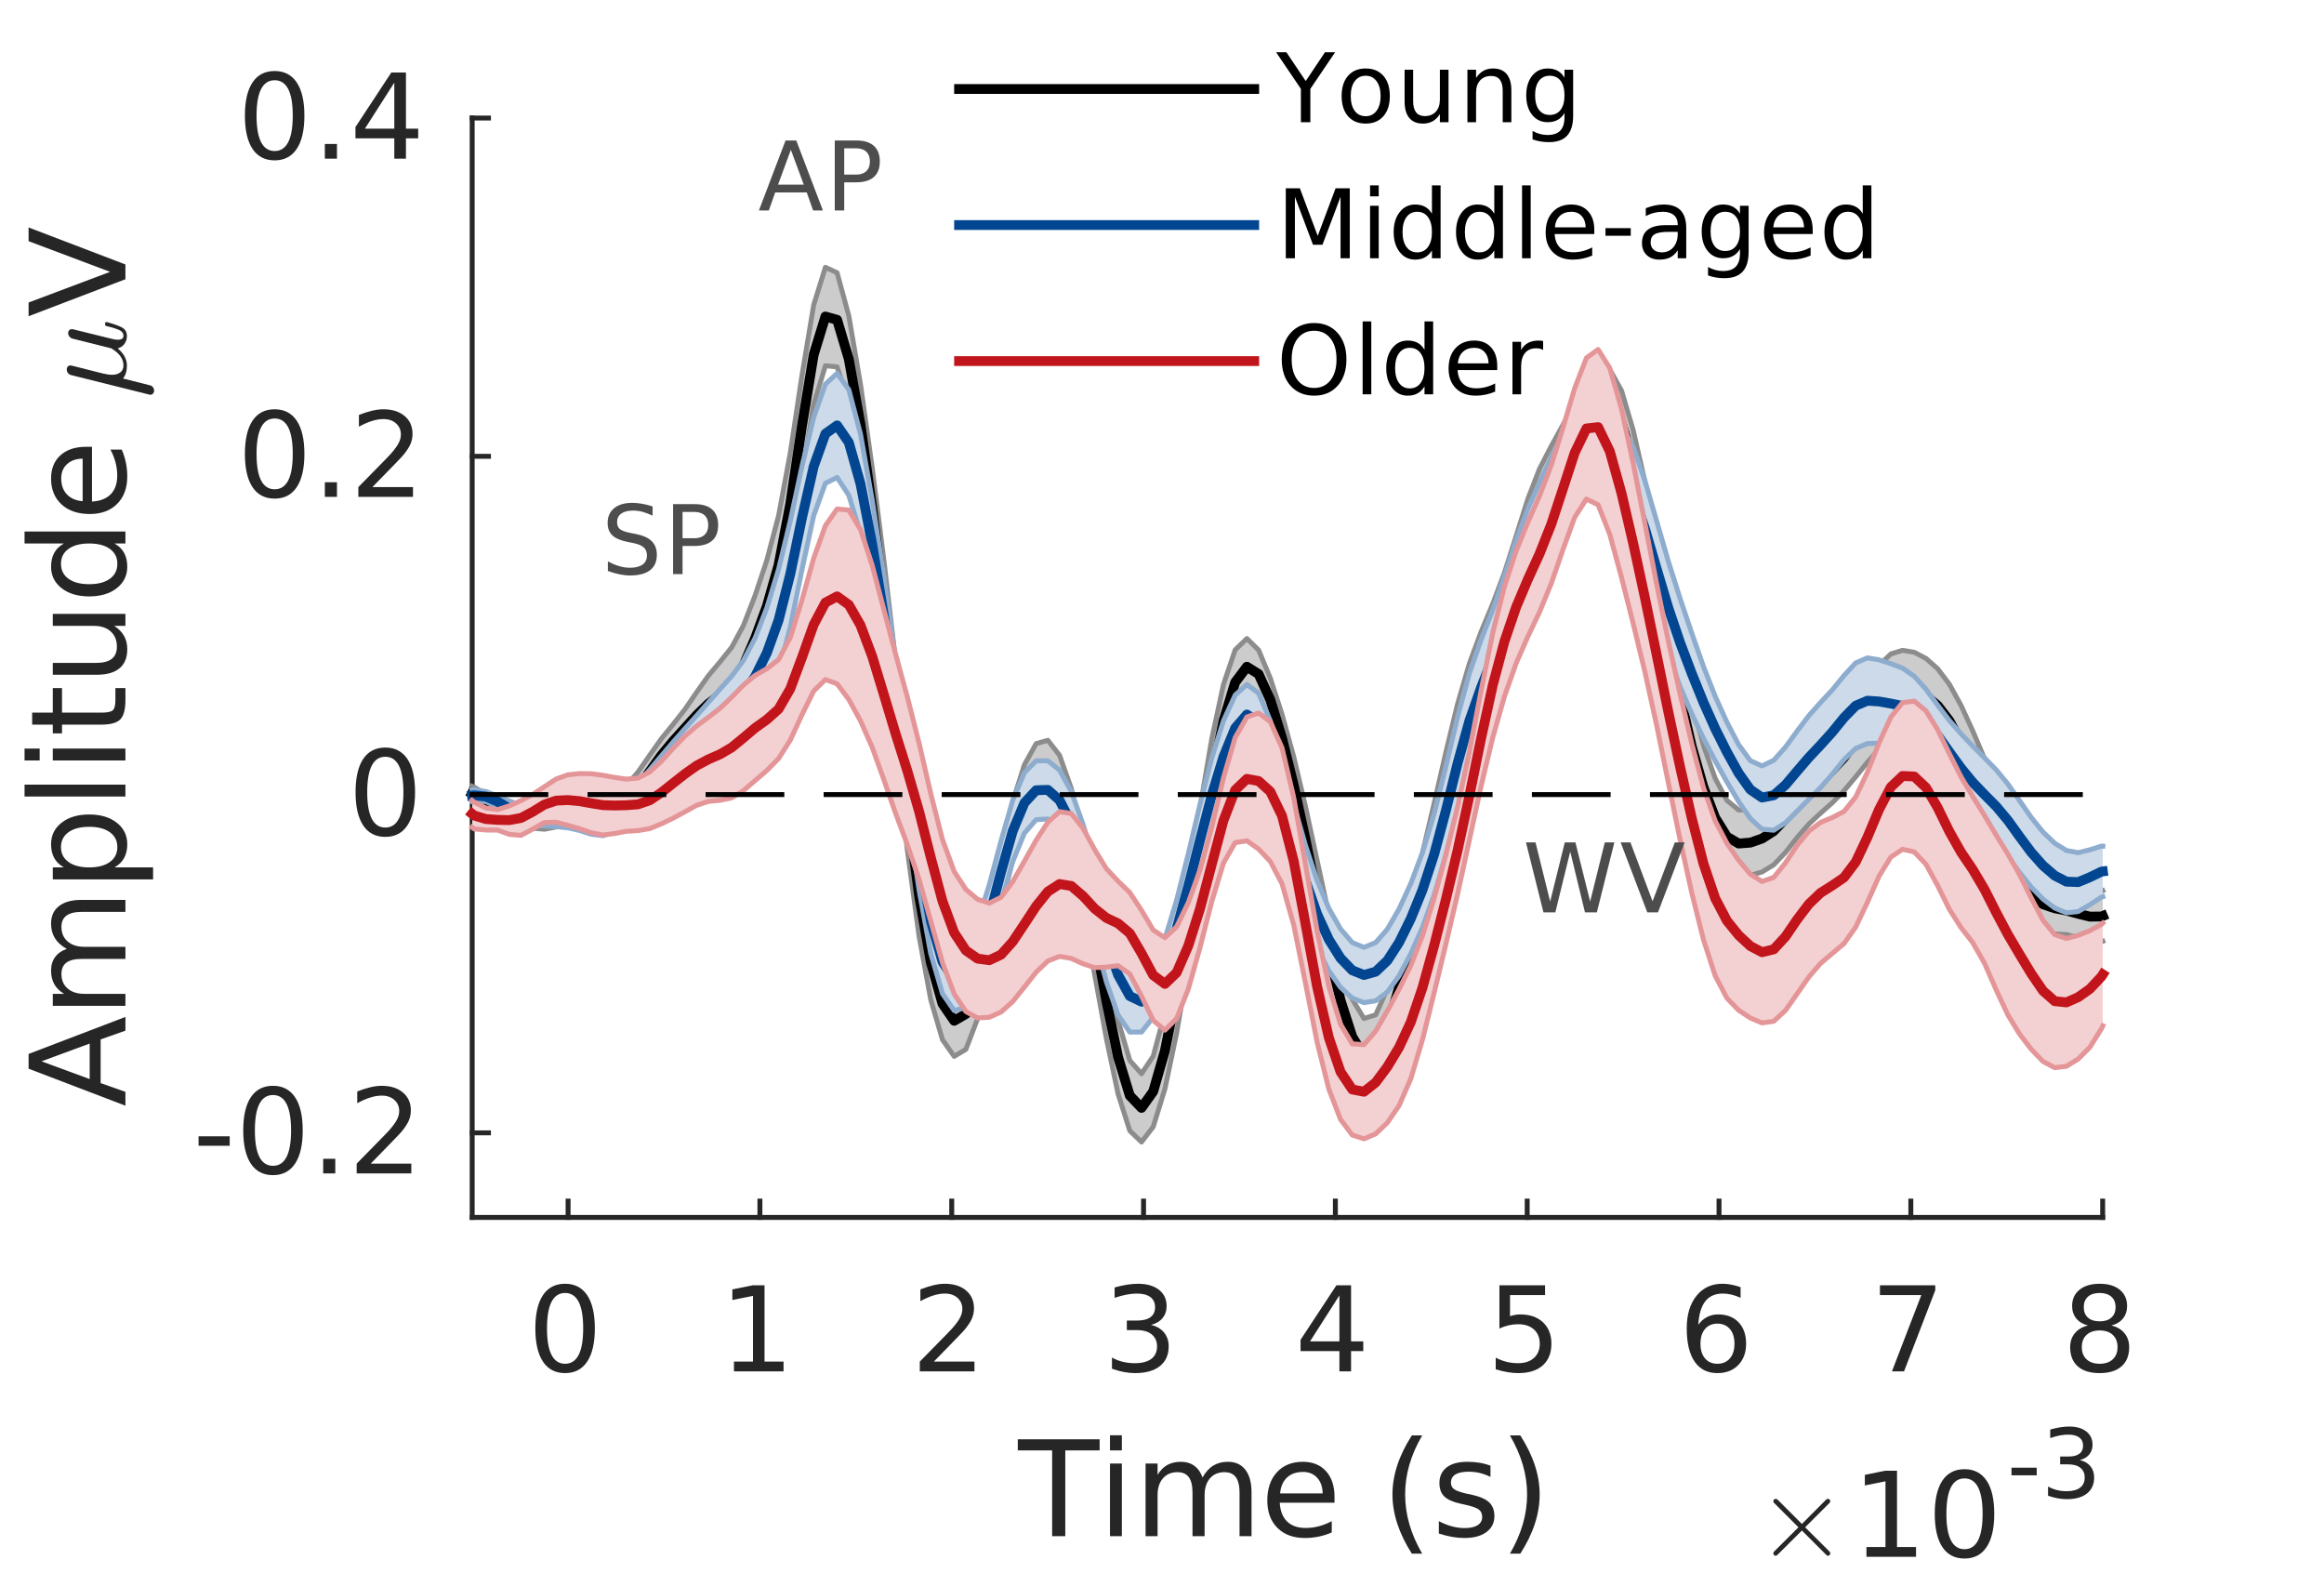 <?xml version="1.0"?>
<!DOCTYPE svg PUBLIC '-//W3C//DTD SVG 1.0//EN'
          'http://www.w3.org/TR/2001/REC-SVG-20010904/DTD/svg10.dtd'>
<svg xmlns:xlink="http://www.w3.org/1999/xlink" style="fill-opacity:1; color-rendering:auto; color-interpolation:auto; text-rendering:auto; stroke:black; stroke-linecap:square; stroke-miterlimit:10; shape-rendering:auto; stroke-opacity:1; fill:black; stroke-dasharray:none; font-weight:normal; stroke-width:1; font-family:'Dialog'; font-style:normal; stroke-linejoin:miter; font-size:12px; stroke-dashoffset:0; image-rendering:auto;" width="315" height="215" xmlns="http://www.w3.org/2000/svg"
><rect width="100%" height="100%" fill="#333333" stroke="none"/><!--Generated by the Batik Graphics2D SVG Generator--><defs id="genericDefs"
  /><g
  ><defs id="defs1"
    ><clipPath clipPathUnits="userSpaceOnUse" id="clipPath1"
      ><path d="M0 0 L315 0 L315 215 L0 215 L0 0 Z"
      /></clipPath
    ></defs
    ><g style="fill:white; stroke:white;"
    ><rect x="0" y="0" width="315" style="clip-path:url(#clipPath1); stroke:none;" height="215"
    /></g
    ><g style="fill:white; text-rendering:optimizeSpeed; color-rendering:optimizeSpeed; image-rendering:optimizeSpeed; shape-rendering:crispEdges; stroke:white; color-interpolation:sRGB;"
    ><rect x="0" width="315" height="215" y="0" style="stroke:none;"
      /><path style="stroke:none;" d="M64 165 L285 165 L285 16 L64 16 Z"
    /></g
    ><g style="fill:rgb(38,38,38); text-rendering:geometricPrecision; image-rendering:optimizeQuality; color-rendering:optimizeQuality; stroke-linejoin:round; stroke:rgb(38,38,38); color-interpolation:linearRGB; stroke-width:0.667;"
    ><line y2="165" style="fill:none;" x1="64" x2="285" y1="165"
      /><line y2="162.79" style="fill:none;" x1="77" x2="77" y1="165"
      /><line y2="162.79" style="fill:none;" x1="103" x2="103" y1="165"
      /><line y2="162.79" style="fill:none;" x1="129" x2="129" y1="165"
      /><line y2="162.79" style="fill:none;" x1="155" x2="155" y1="165"
      /><line y2="162.79" style="fill:none;" x1="181" x2="181" y1="165"
      /><line y2="162.79" style="fill:none;" x1="207" x2="207" y1="165"
      /><line y2="162.79" style="fill:none;" x1="233" x2="233" y1="165"
      /><line y2="162.79" style="fill:none;" x1="259" x2="259" y1="165"
      /><line y2="162.79" style="fill:none;" x1="285" x2="285" y1="165"
    /></g
    ><g transform="translate(77,170.867)" style="font-size:16px; fill:rgb(38,38,38); text-rendering:geometricPrecision; image-rendering:optimizeQuality; color-rendering:optimizeQuality; font-family:sans-serif; stroke:rgb(38,38,38); color-interpolation:linearRGB;"
    ><path style="stroke:none;" d="M-0.406 4.375 Q-1.625 4.375 -2.242 5.57 Q-2.859 6.766 -2.859 9.172 Q-2.859 11.578 -2.242 12.773 Q-1.625 13.969 -0.406 13.969 Q0.812 13.969 1.43 12.773 Q2.047 11.578 2.047 9.172 Q2.047 6.766 1.43 5.57 Q0.812 4.375 -0.406 4.375 ZM-0.406 3.125 Q1.547 3.125 2.586 4.672 Q3.625 6.219 3.625 9.172 Q3.625 12.125 2.586 13.68 Q1.547 15.234 -0.406 15.234 Q-2.375 15.234 -3.406 13.68 Q-4.438 12.125 -4.438 9.172 Q-4.438 6.219 -3.406 4.672 Q-2.375 3.125 -0.406 3.125 Z"
    /></g
    ><g transform="translate(103,170.867)" style="font-size:16px; fill:rgb(38,38,38); text-rendering:geometricPrecision; image-rendering:optimizeQuality; color-rendering:optimizeQuality; font-family:sans-serif; stroke:rgb(38,38,38); color-interpolation:linearRGB;"
    ><path style="stroke:none;" d="M-3.516 13.672 L-0.938 13.672 L-0.938 4.766 L-3.734 5.328 L-3.734 3.891 L-0.953 3.328 L0.625 3.328 L0.625 13.672 L3.203 13.672 L3.203 15 L-3.516 15 L-3.516 13.672 Z"
    /></g
    ><g transform="translate(129,170.867)" style="font-size:16px; fill:rgb(38,38,38); text-rendering:geometricPrecision; image-rendering:optimizeQuality; color-rendering:optimizeQuality; font-family:sans-serif; stroke:rgb(38,38,38); color-interpolation:linearRGB;"
    ><path style="stroke:none;" d="M-2.422 13.672 L3.078 13.672 L3.078 15 L-4.328 15 L-4.328 13.672 Q-3.422 12.734 -1.875 11.172 Q-0.328 9.609 0.078 9.156 Q0.828 8.297 1.133 7.711 Q1.438 7.125 1.438 6.547 Q1.438 5.625 0.781 5.039 Q0.125 4.453 -0.922 4.453 Q-1.656 4.453 -2.484 4.711 Q-3.312 4.969 -4.25 5.484 L-4.25 3.891 Q-3.297 3.516 -2.469 3.32 Q-1.641 3.125 -0.953 3.125 Q0.859 3.125 1.938 4.031 Q3.016 4.938 3.016 6.453 Q3.016 7.172 2.75 7.812 Q2.484 8.453 1.766 9.328 Q1.578 9.562 0.531 10.641 Q-0.516 11.719 -2.422 13.672 Z"
    /></g
    ><g transform="translate(155,170.867)" style="font-size:16px; fill:rgb(38,38,38); text-rendering:geometricPrecision; image-rendering:optimizeQuality; color-rendering:optimizeQuality; font-family:sans-serif; stroke:rgb(38,38,38); color-interpolation:linearRGB;"
    ><path style="stroke:none;" d="M1 8.703 Q2.125 8.953 2.766 9.719 Q3.406 10.484 3.406 11.609 Q3.406 13.328 2.219 14.281 Q1.031 15.234 -1.156 15.234 Q-1.891 15.234 -2.672 15.086 Q-3.453 14.938 -4.281 14.641 L-4.281 13.125 Q-3.625 13.5 -2.844 13.695 Q-2.062 13.891 -1.203 13.891 Q0.281 13.891 1.055 13.305 Q1.828 12.719 1.828 11.609 Q1.828 10.578 1.109 9.992 Q0.391 9.406 -0.906 9.406 L-2.266 9.406 L-2.266 8.109 L-0.844 8.109 Q0.328 8.109 0.945 7.648 Q1.562 7.188 1.562 6.312 Q1.562 5.406 0.922 4.93 Q0.281 4.453 -0.906 4.453 Q-1.547 4.453 -2.289 4.594 Q-3.031 4.734 -3.922 5.031 L-3.922 3.625 Q-3.031 3.375 -2.242 3.25 Q-1.453 3.125 -0.766 3.125 Q1.031 3.125 2.078 3.938 Q3.125 4.75 3.125 6.141 Q3.125 7.109 2.57 7.781 Q2.016 8.453 1 8.703 Z"
    /></g
    ><g transform="translate(181,170.867)" style="font-size:16px; fill:rgb(38,38,38); text-rendering:geometricPrecision; image-rendering:optimizeQuality; color-rendering:optimizeQuality; font-family:sans-serif; stroke:rgb(38,38,38); color-interpolation:linearRGB;"
    ><path style="stroke:none;" d="M0.547 4.703 L-3.438 10.938 L0.547 10.938 L0.547 4.703 ZM0.141 3.328 L2.125 3.328 L2.125 10.938 L3.781 10.938 L3.781 12.25 L2.125 12.25 L2.125 15 L0.547 15 L0.547 12.25 L-4.719 12.25 L-4.719 10.719 L0.141 3.328 Z"
    /></g
    ><g transform="translate(207,170.867)" style="font-size:16px; fill:rgb(38,38,38); text-rendering:geometricPrecision; image-rendering:optimizeQuality; color-rendering:optimizeQuality; font-family:sans-serif; stroke:rgb(38,38,38); color-interpolation:linearRGB;"
    ><path style="stroke:none;" d="M-3.766 3.328 L2.422 3.328 L2.422 4.656 L-2.328 4.656 L-2.328 7.516 Q-1.984 7.406 -1.641 7.344 Q-1.297 7.281 -0.953 7.281 Q1 7.281 2.141 8.352 Q3.281 9.422 3.281 11.25 Q3.281 13.141 2.109 14.188 Q0.938 15.234 -1.188 15.234 Q-1.922 15.234 -2.688 15.102 Q-3.453 14.969 -4.266 14.719 L-4.266 13.141 Q-3.562 13.516 -2.812 13.703 Q-2.062 13.891 -1.219 13.891 Q0.125 13.891 0.914 13.18 Q1.703 12.469 1.703 11.25 Q1.703 10.031 0.914 9.32 Q0.125 8.609 -1.219 8.609 Q-1.859 8.609 -2.484 8.75 Q-3.109 8.891 -3.766 9.188 L-3.766 3.328 Z"
    /></g
    ><g transform="translate(233,170.867)" style="font-size:16px; fill:rgb(38,38,38); text-rendering:geometricPrecision; image-rendering:optimizeQuality; color-rendering:optimizeQuality; font-family:sans-serif; stroke:rgb(38,38,38); color-interpolation:linearRGB;"
    ><path style="stroke:none;" d="M-0.219 8.531 Q-1.281 8.531 -1.898 9.258 Q-2.516 9.984 -2.516 11.25 Q-2.516 12.516 -1.898 13.242 Q-1.281 13.969 -0.219 13.969 Q0.844 13.969 1.469 13.242 Q2.094 12.516 2.094 11.25 Q2.094 9.984 1.469 9.258 Q0.844 8.531 -0.219 8.531 ZM2.922 3.594 L2.922 5.031 Q2.328 4.75 1.719 4.602 Q1.109 4.453 0.516 4.453 Q-1.047 4.453 -1.867 5.508 Q-2.688 6.562 -2.812 8.688 Q-2.344 8.016 -1.648 7.648 Q-0.953 7.281 -0.125 7.281 Q1.641 7.281 2.656 8.352 Q3.672 9.422 3.672 11.25 Q3.672 13.047 2.609 14.141 Q1.547 15.234 -0.219 15.234 Q-2.234 15.234 -3.305 13.68 Q-4.375 12.125 -4.375 9.172 Q-4.375 6.406 -3.062 4.766 Q-1.75 3.125 0.453 3.125 Q1.047 3.125 1.656 3.242 Q2.266 3.359 2.922 3.594 Z"
    /></g
    ><g transform="translate(259,170.867)" style="font-size:16px; fill:rgb(38,38,38); text-rendering:geometricPrecision; image-rendering:optimizeQuality; color-rendering:optimizeQuality; font-family:sans-serif; stroke:rgb(38,38,38); color-interpolation:linearRGB;"
    ><path style="stroke:none;" d="M-4.188 3.328 L3.312 3.328 L3.312 4 L-0.922 15 L-2.562 15 L1.422 4.656 L-4.188 4.656 L-4.188 3.328 Z"
    /></g
    ><g transform="translate(285,170.867)" style="font-size:16px; fill:rgb(38,38,38); text-rendering:geometricPrecision; image-rendering:optimizeQuality; color-rendering:optimizeQuality; font-family:sans-serif; stroke:rgb(38,38,38); color-interpolation:linearRGB;"
    ><path style="stroke:none;" d="M-0.406 9.453 Q-1.531 9.453 -2.18 10.055 Q-2.828 10.656 -2.828 11.719 Q-2.828 12.766 -2.18 13.367 Q-1.531 13.969 -0.406 13.969 Q0.719 13.969 1.367 13.367 Q2.016 12.766 2.016 11.719 Q2.016 10.656 1.367 10.055 Q0.719 9.453 -0.406 9.453 ZM-1.984 8.781 Q-3 8.531 -3.57 7.836 Q-4.141 7.141 -4.141 6.141 Q-4.141 4.75 -3.141 3.938 Q-2.141 3.125 -0.406 3.125 Q1.328 3.125 2.32 3.938 Q3.312 4.75 3.312 6.141 Q3.312 7.141 2.75 7.836 Q2.188 8.531 1.172 8.781 Q2.312 9.047 2.953 9.82 Q3.594 10.594 3.594 11.719 Q3.594 13.406 2.555 14.32 Q1.516 15.234 -0.406 15.234 Q-2.344 15.234 -3.375 14.32 Q-4.406 13.406 -4.406 11.719 Q-4.406 10.594 -3.766 9.82 Q-3.125 9.047 -1.984 8.781 ZM-2.562 6.297 Q-2.562 7.203 -2 7.711 Q-1.438 8.219 -0.406 8.219 Q0.609 8.219 1.18 7.711 Q1.75 7.203 1.75 6.297 Q1.75 5.391 1.18 4.883 Q0.609 4.375 -0.406 4.375 Q-1.438 4.375 -2 4.883 Q-2.562 5.391 -2.562 6.297 Z"
    /></g
    ><g transform="translate(174.5,191.2)" style="font-size:17.6px; fill:rgb(38,38,38); text-rendering:geometricPrecision; image-rendering:optimizeQuality; color-rendering:optimizeQuality; font-family:sans-serif; stroke:rgb(38,38,38); color-interpolation:linearRGB;"
    ><path style="stroke:none;" d="M-36.547 3.875 L-25.453 3.875 L-25.453 5.375 L-30.109 5.375 L-30.109 17 L-31.891 17 L-31.891 5.375 L-36.547 5.375 L-36.547 3.875 ZM-24.05 7.156 L-22.441 7.156 L-22.441 17 L-24.05 17 L-24.05 7.156 ZM-24.05 3.328 L-22.441 3.328 L-22.441 5.375 L-24.05 5.375 L-24.05 3.328 ZM-11.506 9.047 Q-10.896 7.953 -10.052 7.438 Q-9.209 6.922 -8.068 6.922 Q-6.537 6.922 -5.701 8 Q-4.865 9.078 -4.865 11.062 L-4.865 17 L-6.49 17 L-6.49 11.109 Q-6.49 9.703 -6.99 9.016 Q-7.49 8.328 -8.521 8.328 Q-9.771 8.328 -10.498 9.164 Q-11.224 10 -11.224 11.438 L-11.224 17 L-12.865 17 L-12.865 11.109 Q-12.865 9.688 -13.365 9.008 Q-13.865 8.328 -14.912 8.328 Q-16.146 8.328 -16.873 9.164 Q-17.599 10 -17.599 11.438 L-17.599 17 L-19.224 17 L-19.224 7.156 L-17.599 7.156 L-17.599 8.688 Q-17.052 7.781 -16.279 7.352 Q-15.506 6.922 -14.443 6.922 Q-13.365 6.922 -12.615 7.469 Q-11.865 8.016 -11.506 9.047 ZM6.383 11.672 L6.383 12.469 L-1.039 12.469 Q-0.945 14.141 -0.039 15.016 Q0.867 15.891 2.477 15.891 Q3.398 15.891 4.274 15.656 Q5.149 15.422 6.008 14.969 L6.008 16.5 Q5.149 16.875 4.234 17.062 Q3.32 17.25 2.367 17.25 Q0.024 17.25 -1.351 15.883 Q-2.727 14.516 -2.727 12.172 Q-2.727 9.75 -1.422 8.336 Q-0.117 6.922 2.086 6.922 Q4.086 6.922 5.234 8.195 Q6.383 9.469 6.383 11.672 ZM4.774 11.203 Q4.758 9.875 4.031 9.086 Q3.305 8.297 2.117 8.297 Q0.758 8.297 -0.055 9.055 Q-0.867 9.812 -0.992 11.203 L4.774 11.203 ZM18.268 3.344 Q17.097 5.359 16.526 7.336 Q15.956 9.312 15.956 11.344 Q15.956 13.375 16.526 15.367 Q17.097 17.359 18.268 19.375 L16.862 19.375 Q15.55 17.312 14.893 15.312 Q14.237 13.312 14.237 11.344 Q14.237 9.391 14.886 7.406 Q15.534 5.422 16.862 3.344 L18.268 3.344 ZM27.523 7.453 L27.523 8.969 Q26.836 8.625 26.101 8.445 Q25.367 8.266 24.57 8.266 Q23.367 8.266 22.765 8.641 Q22.164 9.016 22.164 9.75 Q22.164 10.312 22.593 10.633 Q23.023 10.953 24.32 11.25 L24.882 11.359 Q26.601 11.734 27.328 12.406 Q28.054 13.078 28.054 14.281 Q28.054 15.656 26.968 16.453 Q25.882 17.25 23.992 17.25 Q23.195 17.25 22.336 17.102 Q21.476 16.953 20.523 16.641 L20.523 14.969 Q21.429 15.438 22.297 15.672 Q23.164 15.906 24.023 15.906 Q25.164 15.906 25.781 15.516 Q26.398 15.125 26.398 14.406 Q26.398 13.75 25.953 13.398 Q25.507 13.047 24.007 12.719 L23.445 12.594 Q21.929 12.266 21.265 11.617 Q20.601 10.969 20.601 9.812 Q20.601 8.438 21.586 7.68 Q22.57 6.922 24.382 6.922 Q25.273 6.922 26.062 7.055 Q26.851 7.188 27.523 7.453 ZM30.158 3.344 L31.564 3.344 Q32.892 5.422 33.541 7.406 Q34.189 9.391 34.189 11.344 Q34.189 13.312 33.541 15.312 Q32.892 17.312 31.564 19.375 L30.158 19.375 Q31.33 17.359 31.908 15.367 Q32.486 13.375 32.486 11.344 Q32.486 9.312 31.908 7.336 Q31.33 5.359 30.158 3.344 Z"
    /></g
    ><g transform="translate(238,211)" style="font-size:16px; fill:rgb(38,38,38); text-rendering:geometricPrecision; image-rendering:optimizeQuality; color-rendering:optimizeQuality; font-family:'mwb_cmsy10'; stroke:rgb(38,38,38); color-interpolation:linearRGB;"
    ><path style="stroke:none;" d="M2.359 -0.469 Q2.359 -0.594 2.438 -0.688 L5.766 -4 L2.438 -7.328 Q2.359 -7.406 2.359 -7.547 Q2.359 -7.656 2.453 -7.758 Q2.547 -7.859 2.672 -7.859 Q2.781 -7.859 2.922 -7.766 L6.234 -4.453 L9.531 -7.766 Q9.656 -7.859 9.766 -7.859 Q9.891 -7.859 9.984 -7.766 Q10.078 -7.672 10.078 -7.547 Q10.078 -7.406 10 -7.328 L6.672 -4 L10 -0.688 Q10.078 -0.594 10.078 -0.469 Q10.078 -0.328 9.984 -0.234 Q9.891 -0.141 9.766 -0.141 Q9.641 -0.141 9.531 -0.266 L6.234 -3.562 L2.922 -0.266 Q2.797 -0.141 2.672 -0.141 Q2.547 -0.141 2.453 -0.242 Q2.359 -0.344 2.359 -0.469 Z"
    /></g
    ><g transform="translate(251,211)" style="font-size:16px; fill:rgb(38,38,38); text-rendering:geometricPrecision; image-rendering:optimizeQuality; color-rendering:optimizeQuality; font-family:sans-serif; stroke:rgb(38,38,38); color-interpolation:linearRGB;"
    ><path style="stroke:none;" d="M1.984 -1.328 L4.562 -1.328 L4.562 -10.234 L1.766 -9.672 L1.766 -11.109 L4.547 -11.672 L6.125 -11.672 L6.125 -1.328 L8.703 -1.328 L8.703 0 L1.984 0 L1.984 -1.328 ZM15.273 -10.625 Q14.055 -10.625 13.438 -9.43 Q12.82 -8.234 12.82 -5.828 Q12.82 -3.422 13.438 -2.227 Q14.055 -1.031 15.273 -1.031 Q16.492 -1.031 17.109 -2.227 Q17.727 -3.422 17.727 -5.828 Q17.727 -8.234 17.109 -9.43 Q16.492 -10.625 15.273 -10.625 ZM15.273 -11.875 Q17.227 -11.875 18.266 -10.328 Q19.305 -8.781 19.305 -5.828 Q19.305 -2.875 18.266 -1.32 Q17.227 0.234 15.273 0.234 Q13.305 0.234 12.273 -1.32 Q11.242 -2.875 11.242 -5.828 Q11.242 -8.781 12.273 -10.328 Q13.305 -11.875 15.273 -11.875 Z"
    /></g
    ><g transform="translate(272,203)" style="font-size:12.8px; fill:rgb(38,38,38); text-rendering:geometricPrecision; image-rendering:optimizeQuality; color-rendering:optimizeQuality; font-family:sans-serif; stroke:rgb(38,38,38); color-interpolation:linearRGB;"
    ><path style="stroke:none;" d="M0.641 -4.078 L4.062 -4.078 L4.062 -3.047 L0.641 -3.047 L0.641 -4.078 ZM9.893 -5.109 Q10.815 -4.906 11.331 -4.289 Q11.846 -3.672 11.846 -2.75 Q11.846 -1.359 10.878 -0.586 Q9.909 0.188 8.128 0.188 Q7.534 0.188 6.901 0.07 Q6.268 -0.047 5.596 -0.281 L5.596 -1.531 Q6.143 -1.219 6.776 -1.055 Q7.409 -0.891 8.096 -0.891 Q9.3 -0.891 9.932 -1.367 Q10.565 -1.844 10.565 -2.75 Q10.565 -3.594 9.979 -4.062 Q9.393 -4.531 8.346 -4.531 L7.237 -4.531 L7.237 -5.594 L8.393 -5.594 Q9.346 -5.594 9.846 -5.969 Q10.346 -6.344 10.346 -7.062 Q10.346 -7.781 9.831 -8.172 Q9.315 -8.562 8.346 -8.562 Q7.815 -8.562 7.213 -8.453 Q6.612 -8.344 5.893 -8.094 L5.893 -9.25 Q6.612 -9.453 7.253 -9.555 Q7.893 -9.656 8.456 -9.656 Q9.925 -9.656 10.776 -8.992 Q11.628 -8.328 11.628 -7.188 Q11.628 -6.406 11.175 -5.859 Q10.721 -5.312 9.893 -5.109 Z"
    /></g
    ><g style="fill:rgb(38,38,38); text-rendering:geometricPrecision; image-rendering:optimizeQuality; color-rendering:optimizeQuality; stroke-linejoin:round; stroke:rgb(38,38,38); color-interpolation:linearRGB; stroke-width:0.667;"
    ><line y2="16" style="fill:none;" x1="64" x2="64" y1="165"
      /><line y2="153.538" style="fill:none;" x1="64" x2="66.21" y1="153.538"
      /><line y2="107.692" style="fill:none;" x1="64" x2="66.21" y1="107.692"
      /><line y2="61.846" style="fill:none;" x1="64" x2="66.21" y1="61.846"
      /><line y2="16" style="fill:none;" x1="64" x2="66.21" y1="16"
    /></g
    ><g transform="translate(58.133,153.538)" style="font-size:16px; fill:rgb(38,38,38); text-rendering:geometricPrecision; image-rendering:optimizeQuality; color-rendering:optimizeQuality; font-family:sans-serif; stroke:rgb(38,38,38); color-interpolation:linearRGB;"
    ><path style="stroke:none;" d="M-31.219 0.469 L-27 0.469 L-27 1.75 L-31.219 1.75 L-31.219 0.469 ZM-21.133 -5.125 Q-22.352 -5.125 -22.969 -3.93 Q-23.586 -2.734 -23.586 -0.328 Q-23.586 2.078 -22.969 3.273 Q-22.352 4.469 -21.133 4.469 Q-19.914 4.469 -19.297 3.273 Q-18.68 2.078 -18.68 -0.328 Q-18.68 -2.734 -19.297 -3.93 Q-19.914 -5.125 -21.133 -5.125 ZM-21.133 -6.375 Q-19.18 -6.375 -18.141 -4.828 Q-17.102 -3.281 -17.102 -0.328 Q-17.102 2.625 -18.141 4.18 Q-19.18 5.734 -21.133 5.734 Q-23.102 5.734 -24.133 4.18 Q-25.164 2.625 -25.164 -0.328 Q-25.164 -3.281 -24.133 -4.828 Q-23.102 -6.375 -21.133 -6.375 ZM-14.328 3.516 L-12.688 3.516 L-12.688 5.5 L-14.328 5.5 L-14.328 3.516 ZM-7.883 4.172 L-2.383 4.172 L-2.383 5.5 L-9.789 5.5 L-9.789 4.172 Q-8.883 3.234 -7.336 1.672 Q-5.789 0.109 -5.383 -0.344 Q-4.633 -1.203 -4.328 -1.789 Q-4.023 -2.375 -4.023 -2.953 Q-4.023 -3.875 -4.68 -4.461 Q-5.336 -5.047 -6.383 -5.047 Q-7.117 -5.047 -7.945 -4.789 Q-8.773 -4.531 -9.711 -4.016 L-9.711 -5.609 Q-8.758 -5.984 -7.93 -6.18 Q-7.102 -6.375 -6.414 -6.375 Q-4.602 -6.375 -3.523 -5.469 Q-2.445 -4.562 -2.445 -3.047 Q-2.445 -2.328 -2.711 -1.688 Q-2.977 -1.047 -3.695 -0.172 Q-3.883 0.062 -4.93 1.141 Q-5.977 2.219 -7.883 4.172 Z"
    /></g
    ><g transform="translate(58.133,107.692)" style="font-size:16px; fill:rgb(38,38,38); text-rendering:geometricPrecision; image-rendering:optimizeQuality; color-rendering:optimizeQuality; font-family:sans-serif; stroke:rgb(38,38,38); color-interpolation:linearRGB;"
    ><path style="stroke:none;" d="M-5.906 -5.125 Q-7.125 -5.125 -7.742 -3.93 Q-8.359 -2.734 -8.359 -0.328 Q-8.359 2.078 -7.742 3.273 Q-7.125 4.469 -5.906 4.469 Q-4.688 4.469 -4.07 3.273 Q-3.453 2.078 -3.453 -0.328 Q-3.453 -2.734 -4.07 -3.93 Q-4.688 -5.125 -5.906 -5.125 ZM-5.906 -6.375 Q-3.953 -6.375 -2.914 -4.828 Q-1.875 -3.281 -1.875 -0.328 Q-1.875 2.625 -2.914 4.18 Q-3.953 5.734 -5.906 5.734 Q-7.875 5.734 -8.906 4.18 Q-9.938 2.625 -9.938 -0.328 Q-9.938 -3.281 -8.906 -4.828 Q-7.875 -6.375 -5.906 -6.375 Z"
    /></g
    ><g transform="translate(58.133,61.846)" style="font-size:16px; fill:rgb(38,38,38); text-rendering:geometricPrecision; image-rendering:optimizeQuality; color-rendering:optimizeQuality; font-family:sans-serif; stroke:rgb(38,38,38); color-interpolation:linearRGB;"
    ><path style="stroke:none;" d="M-20.906 -5.125 Q-22.125 -5.125 -22.742 -3.93 Q-23.359 -2.734 -23.359 -0.328 Q-23.359 2.078 -22.742 3.273 Q-22.125 4.469 -20.906 4.469 Q-19.688 4.469 -19.07 3.273 Q-18.453 2.078 -18.453 -0.328 Q-18.453 -2.734 -19.07 -3.93 Q-19.688 -5.125 -20.906 -5.125 ZM-20.906 -6.375 Q-18.953 -6.375 -17.914 -4.828 Q-16.875 -3.281 -16.875 -0.328 Q-16.875 2.625 -17.914 4.18 Q-18.953 5.734 -20.906 5.734 Q-22.875 5.734 -23.906 4.18 Q-24.938 2.625 -24.938 -0.328 Q-24.938 -3.281 -23.906 -4.828 Q-22.875 -6.375 -20.906 -6.375 ZM-14.102 3.516 L-12.461 3.516 L-12.461 5.5 L-14.102 5.5 L-14.102 3.516 ZM-7.656 4.172 L-2.156 4.172 L-2.156 5.5 L-9.562 5.5 L-9.562 4.172 Q-8.656 3.234 -7.109 1.672 Q-5.562 0.109 -5.156 -0.344 Q-4.406 -1.203 -4.102 -1.789 Q-3.797 -2.375 -3.797 -2.953 Q-3.797 -3.875 -4.453 -4.461 Q-5.109 -5.047 -6.156 -5.047 Q-6.891 -5.047 -7.719 -4.789 Q-8.547 -4.531 -9.484 -4.016 L-9.484 -5.609 Q-8.531 -5.984 -7.703 -6.18 Q-6.875 -6.375 -6.188 -6.375 Q-4.375 -6.375 -3.297 -5.469 Q-2.219 -4.562 -2.219 -3.047 Q-2.219 -2.328 -2.484 -1.688 Q-2.75 -1.047 -3.469 -0.172 Q-3.656 0.062 -4.703 1.141 Q-5.75 2.219 -7.656 4.172 Z"
    /></g
    ><g transform="translate(58.133,16)" style="font-size:16px; fill:rgb(38,38,38); text-rendering:geometricPrecision; image-rendering:optimizeQuality; color-rendering:optimizeQuality; font-family:sans-serif; stroke:rgb(38,38,38); color-interpolation:linearRGB;"
    ><path style="stroke:none;" d="M-20.906 -5.125 Q-22.125 -5.125 -22.742 -3.93 Q-23.359 -2.734 -23.359 -0.328 Q-23.359 2.078 -22.742 3.273 Q-22.125 4.469 -20.906 4.469 Q-19.688 4.469 -19.07 3.273 Q-18.453 2.078 -18.453 -0.328 Q-18.453 -2.734 -19.07 -3.93 Q-19.688 -5.125 -20.906 -5.125 ZM-20.906 -6.375 Q-18.953 -6.375 -17.914 -4.828 Q-16.875 -3.281 -16.875 -0.328 Q-16.875 2.625 -17.914 4.18 Q-18.953 5.734 -20.906 5.734 Q-22.875 5.734 -23.906 4.18 Q-24.938 2.625 -24.938 -0.328 Q-24.938 -3.281 -23.906 -4.828 Q-22.875 -6.375 -20.906 -6.375 ZM-14.102 3.516 L-12.461 3.516 L-12.461 5.5 L-14.102 5.5 L-14.102 3.516 ZM-4.688 -4.797 L-8.672 1.438 L-4.688 1.438 L-4.688 -4.797 ZM-5.094 -6.172 L-3.109 -6.172 L-3.109 1.438 L-1.453 1.438 L-1.453 2.75 L-3.109 2.75 L-3.109 5.5 L-4.688 5.5 L-4.688 2.75 L-9.953 2.75 L-9.953 1.219 L-5.094 -6.172 Z"
    /></g
    ><g transform="translate(17,150) rotate(-90)" style="font-size:17.6px; fill:rgb(38,38,38); text-rendering:geometricPrecision; image-rendering:optimizeQuality; color-rendering:optimizeQuality; font-family:sans-serif; stroke:rgb(38,38,38); color-interpolation:linearRGB;"
    ><path style="stroke:none;" d="M6.156 -11.375 L3.75 -4.844 L8.562 -4.844 L6.156 -11.375 ZM5.156 -13.125 L7.156 -13.125 L12.172 0 L10.312 0 L9.125 -3.359 L3.203 -3.359 L2.016 0 L0.141 0 L5.156 -13.125 ZM21.395 -7.953 Q22.004 -9.047 22.848 -9.562 Q23.692 -10.078 24.832 -10.078 Q26.364 -10.078 27.2 -9 Q28.036 -7.922 28.036 -5.938 L28.036 0 L26.411 0 L26.411 -5.891 Q26.411 -7.297 25.911 -7.984 Q25.411 -8.672 24.379 -8.672 Q23.129 -8.672 22.403 -7.836 Q21.676 -7 21.676 -5.562 L21.676 0 L20.036 0 L20.036 -5.891 Q20.036 -7.312 19.536 -7.992 Q19.036 -8.672 17.989 -8.672 Q16.754 -8.672 16.028 -7.836 Q15.301 -7 15.301 -5.562 L15.301 0 L13.676 0 L13.676 -9.844 L15.301 -9.844 L15.301 -8.312 Q15.848 -9.219 16.622 -9.648 Q17.395 -10.078 18.457 -10.078 Q19.536 -10.078 20.286 -9.531 Q21.036 -8.984 21.395 -7.953 ZM32.44 -1.484 L32.44 3.75 L30.815 3.75 L30.815 -9.844 L32.44 -9.844 L32.44 -8.344 Q32.94 -9.234 33.721 -9.656 Q34.502 -10.078 35.58 -10.078 Q37.377 -10.078 38.494 -8.656 Q39.611 -7.234 39.611 -4.906 Q39.611 -2.594 38.494 -1.172 Q37.377 0.25 35.58 0.25 Q34.502 0.25 33.721 -0.172 Q32.94 -0.594 32.44 -1.484 ZM37.94 -4.906 Q37.94 -6.703 37.205 -7.719 Q36.471 -8.734 35.19 -8.734 Q33.908 -8.734 33.174 -7.719 Q32.44 -6.703 32.44 -4.906 Q32.44 -3.125 33.174 -2.109 Q33.908 -1.094 35.19 -1.094 Q36.471 -1.094 37.205 -2.109 Q37.94 -3.125 37.94 -4.906 ZM42.045 -13.672 L43.654 -13.672 L43.654 0 L42.045 0 L42.045 -13.672 ZM46.933 -9.844 L48.542 -9.844 L48.542 0 L46.933 0 L46.933 -9.844 ZM46.933 -13.672 L48.542 -13.672 L48.542 -11.625 L46.933 -11.625 L46.933 -13.672 ZM53.415 -12.641 L53.415 -9.844 L56.743 -9.844 L56.743 -8.594 L53.415 -8.594 L53.415 -3.25 Q53.415 -2.047 53.743 -1.703 Q54.071 -1.359 55.087 -1.359 L56.743 -1.359 L56.743 0 L55.087 0 Q53.212 0 52.501 -0.695 Q51.79 -1.391 51.79 -3.25 L51.79 -8.594 L50.602 -8.594 L50.602 -9.844 L51.79 -9.844 L51.79 -12.641 L53.415 -12.641 ZM58.548 -3.891 L58.548 -9.844 L60.157 -9.844 L60.157 -3.953 Q60.157 -2.547 60.704 -1.852 Q61.251 -1.156 62.345 -1.156 Q63.657 -1.156 64.415 -1.992 Q65.173 -2.828 65.173 -4.266 L65.173 -9.844 L66.798 -9.844 L66.798 0 L65.173 0 L65.173 -1.516 Q64.579 -0.609 63.806 -0.18 Q63.032 0.25 62.001 0.25 Q60.298 0.25 59.423 -0.805 Q58.548 -1.859 58.548 -3.891 ZM76.339 -8.344 L76.339 -13.672 L77.964 -13.672 L77.964 0 L76.339 0 L76.339 -1.484 Q75.839 -0.594 75.058 -0.172 Q74.277 0.25 73.183 0.25 Q71.402 0.25 70.284 -1.172 Q69.167 -2.594 69.167 -4.906 Q69.167 -7.234 70.284 -8.656 Q71.402 -10.078 73.183 -10.078 Q74.277 -10.078 75.058 -9.656 Q75.839 -9.234 76.339 -8.344 ZM70.823 -4.906 Q70.823 -3.125 71.558 -2.109 Q72.292 -1.094 73.589 -1.094 Q74.87 -1.094 75.605 -2.109 Q76.339 -3.125 76.339 -4.906 Q76.339 -6.703 75.605 -7.719 Q74.87 -8.734 73.589 -8.734 Q72.292 -8.734 71.558 -7.719 Q70.823 -6.703 70.823 -4.906 ZM89.445 -5.328 L89.445 -4.531 L82.023 -4.531 Q82.116 -2.859 83.023 -1.984 Q83.929 -1.109 85.538 -1.109 Q86.46 -1.109 87.335 -1.344 Q88.21 -1.578 89.07 -2.031 L89.07 -0.5 Q88.21 -0.125 87.296 0.062 Q86.382 0.25 85.429 0.25 Q83.085 0.25 81.71 -1.117 Q80.335 -2.484 80.335 -4.828 Q80.335 -7.25 81.64 -8.664 Q82.945 -10.078 85.148 -10.078 Q87.148 -10.078 88.296 -8.805 Q89.445 -7.531 89.445 -5.328 ZM87.835 -5.797 Q87.82 -7.125 87.093 -7.914 Q86.366 -8.703 85.179 -8.703 Q83.82 -8.703 83.007 -7.945 Q82.195 -7.188 82.07 -5.797 L87.835 -5.797 Z"
    /></g
    ><g transform="translate(17,54) rotate(-90)" style="font-size:17.6px; fill:rgb(38,38,38); text-rendering:geometricPrecision; image-rendering:optimizeQuality; color-rendering:optimizeQuality; font-family:'mwb_cmmi10'; stroke:rgb(38,38,38); color-interpolation:linearRGB;"
    ><path style="stroke:none;" d="M0.5 3.391 Q0.5 3.281 0.516 3.25 L3.172 -7.391 Q3.25 -7.641 3.453 -7.797 Q3.656 -7.953 3.922 -7.953 Q4.156 -7.953 4.312 -7.82 Q4.469 -7.688 4.469 -7.453 Q4.469 -7.406 4.461 -7.375 Q4.453 -7.344 4.453 -7.297 L3.391 -3.094 Q3.203 -2.344 3.203 -1.797 Q3.203 -1.141 3.523 -0.703 Q3.844 -0.266 4.484 -0.266 Q5.797 -0.266 6.781 -1.906 Q6.797 -1.922 6.797 -1.93 Q6.797 -1.938 6.797 -1.953 L8.109 -7.188 Q8.172 -7.422 8.391 -7.594 Q8.609 -7.766 8.859 -7.766 Q9.078 -7.766 9.234 -7.625 Q9.391 -7.484 9.391 -7.25 Q9.391 -7.141 9.375 -7.109 L8.094 -1.922 Q7.953 -1.422 7.953 -1.047 Q7.953 -0.266 8.484 -0.266 Q9.047 -0.266 9.328 -0.961 Q9.609 -1.656 9.828 -2.641 Q9.859 -2.75 9.969 -2.75 L10.188 -2.75 Q10.25 -2.75 10.305 -2.695 Q10.359 -2.641 10.359 -2.578 Q10.031 -1.312 9.664 -0.555 Q9.297 0.203 8.453 0.203 Q7.844 0.203 7.383 -0.141 Q6.922 -0.484 6.781 -1.062 Q6.344 -0.5 5.742 -0.148 Q5.141 0.203 4.469 0.203 Q3.344 0.203 2.703 -0.328 L1.781 3.312 Q1.734 3.562 1.523 3.727 Q1.312 3.891 1.047 3.891 Q0.828 3.891 0.664 3.75 Q0.5 3.609 0.5 3.391 Z"
    /></g
    ><g transform="translate(17,43) rotate(-90)" style="font-size:17.6px; fill:rgb(38,38,38); text-rendering:geometricPrecision; image-rendering:optimizeQuality; color-rendering:optimizeQuality; font-family:sans-serif; stroke:rgb(38,38,38); color-interpolation:linearRGB;"
    ><path style="stroke:none;" d="M5.156 0 L0.141 -13.125 L2 -13.125 L6.156 -2.078 L10.312 -13.125 L12.172 -13.125 L7.156 0 L5.156 0 Z"
    /></g
    ><g style="fill:rgb(204,204,204); text-rendering:optimizeSpeed; color-rendering:optimizeSpeed; image-rendering:optimizeSpeed; shape-rendering:crispEdges; stroke:rgb(204,204,204); color-interpolation:sRGB;"
    ><path style="stroke:none;" d="M154.723 154.778 L156.31 152.714 L157.897 147.572 L159.484 140.016 L161.071 130.732 L162.658 120.62 L164.245 110.869 L165.832 102.644 L167.418 96.882 L169.006 94.189 L170.592 94.603 L172.179 97.776 L173.766 103.253 L175.353 110.279 L176.94 118.163 L178.527 126.298 L180.114 134.026 L181.701 140.681 L183.288 145.593 L184.875 148.107 L186.462 147.763 L188.048 144.573 L189.635 139.216 L191.222 132.704 L192.809 125.731 L194.396 118.532 L195.983 111.293 L197.57 104.54 L199.157 98.968 L200.744 94.901 L202.331 91.897 L203.918 88.915 L205.505 85.207 L207.091 81.082 L208.678 77.426 L210.265 74.439 L211.852 71.349 L213.439 67.561 L215.026 63.608 L216.613 60.707 L218.2 59.85 L219.787 61.694 L221.374 66.683 L222.96 74.431 L224.548 83.468 L226.134 92.384 L227.721 100.395 L229.308 107.104 L230.895 112.376 L232.482 116.17 L234.069 118.307 L235.656 118.877 L237.243 118.65 L238.83 118.176 L240.417 117.206 L242.004 115.532 L243.59 113.512 L245.177 111.686 L246.764 110.206 L248.351 108.803 L249.938 107.18 L251.525 105.284 L253.112 103.319 L254.699 101.505 L256.286 100.012 L257.873 99.064 L259.46 98.842 L261.046 99.373 L262.633 100.62 L264.22 102.652 L265.807 105.562 L267.394 109.153 L268.981 113.04 L270.568 116.937 L272.155 120.522 L273.742 123.428 L275.329 125.416 L276.916 126.386 L278.502 126.581 L280.089 126.665 L281.676 127.068 L283.263 127.549 L284.85 127.638 L285.026 127.572 L285.026 127.266 L285.026 127.048 L285.026 126.957 L285.026 125.939 L285.026 125.738 L285.026 125.479 L285.026 125.064 L285.026 122.987 L285.026 121.442 L285.026 120.871 L285.026 120.759 L285.026 120.713 L284.85 120.797 L283.263 120.916 L281.676 120.63 L280.089 120.158 L278.502 119.623 L276.916 118.751 L275.329 117.001 L273.742 114.185 L272.155 110.619 L270.568 106.725 L268.981 102.819 L267.394 99.073 L265.807 95.618 L264.22 92.736 L262.633 90.634 L261.046 89.235 L259.46 88.404 L257.873 88.141 L256.286 88.633 L254.699 90.168 L253.112 92.716 L251.525 95.646 L249.938 98.158 L248.351 99.955 L246.764 101.293 L245.177 102.653 L243.59 104.397 L242.004 106.392 L240.417 108.07 L238.83 109.131 L237.243 109.759 L235.656 109.778 L234.069 108.484 L232.482 105.506 L230.895 101.031 L229.308 95.265 L227.721 88.336 L226.134 80.686 L224.548 72.882 L222.96 65.29 L221.374 58.34 L219.787 52.945 L218.2 50.096 L216.613 49.865 L215.026 51.609 L213.439 54.485 L211.852 57.587 L210.265 60.453 L208.678 63.531 L207.091 67.614 L205.505 72.649 L203.918 77.622 L202.331 81.843 L200.744 85.66 L199.157 89.951 L197.57 95.395 L195.983 101.931 L194.396 108.85 L192.809 115.594 L191.222 122.124 L189.635 128.449 L188.048 133.997 L186.462 137.55 L184.875 138.041 L183.288 135.433 L181.701 130.476 L180.114 123.964 L178.527 116.629 L176.94 109.268 L175.353 102.572 L173.766 96.819 L172.179 91.911 L170.592 88.107 L169.006 86.545 L167.418 88.081 L165.832 92.761 L164.245 100.158 L162.658 109.454 L161.071 119.463 L159.484 129.012 L157.897 137.226 L156.31 143.146 L154.723 145.527 L153.136 143.731 L151.549 138.319 L149.963 130.549 L148.376 121.839 L146.789 113.566 L145.202 106.861 L143.615 102.371 L142.028 100.333 L140.441 100.79 L138.854 103.641 L137.267 108.651 L135.68 115.305 L134.093 122.512 L132.506 128.739 L130.919 132.64 L129.333 133.525 L127.746 131.158 L126.159 125.288 L124.572 115.81 L122.985 103.426 L121.398 89.639 L119.811 76.015 L118.224 63.412 L116.637 52.118 L115.05 42.81 L113.463 36.97 L111.877 36.23 L110.29 41.338 L108.703 50.865 L107.116 61.393 L105.529 69.906 L103.942 75.918 L102.355 80.69 L100.768 84.773 L99.181 87.723 L97.594 89.705 L96.007 91.59 L94.421 93.835 L92.834 96.144 L91.247 98.155 L89.66 100.103 L88.073 102.347 L86.486 104.632 L84.899 106.463 L83.312 107.734 L81.725 108.51 L80.138 108.834 L78.551 108.954 L76.965 109.169 L75.377 109.681 L73.791 110.32 L72.204 110.417 L70.617 109.872 L69.03 109.192 L67.443 108.459 L65.856 107.596 L64.269 106.693 L63.974 106.564 L63.974 106.67 L63.974 106.733 L63.974 107.411 L63.974 107.689 L63.974 107.945 L63.974 108.467 L64.269 108.631 L65.856 109.651 L67.443 110.423 L69.03 110.993 L70.617 111.686 L72.204 112.26 L73.791 112.388 L75.377 112.085 L76.965 111.766 L78.551 111.785 L80.138 111.899 L81.725 111.858 L83.312 111.562 L84.899 110.663 L86.486 108.96 L88.073 106.758 L89.66 104.573 L91.247 102.713 L92.834 101.219 L94.421 100.034 L96.007 99.189 L97.594 98.633 L99.181 97.706 L100.768 95.576 L102.355 92.297 L103.942 88.417 L105.529 83.263 L107.116 75.167 L108.703 64.517 L110.29 54.817 L111.877 49.571 L113.463 49.724 L115.05 54.52 L116.637 63.022 L118.224 74.326 L119.811 87.458 L121.398 101.516 L122.985 115.209 L124.572 126.885 L126.159 135.505 L127.746 140.913 L129.333 143.17 L130.919 142.218 L132.506 138.054 L134.093 131.276 L135.68 123.396 L137.267 116.283 L138.854 111.237 L140.441 108.748 L142.028 108.869 L143.615 111.511 L145.202 116.53 L146.789 123.623 L148.376 132.094 L149.963 140.773 L151.549 148.271 L153.136 153.253 Z"
    /></g
    ><g style="stroke-linecap:butt; fill:rgb(140,140,140); text-rendering:geometricPrecision; image-rendering:optimizeQuality; color-rendering:optimizeQuality; stroke-linejoin:round; stroke:rgb(140,140,140); color-interpolation:linearRGB; stroke-width:0.667;"
    ><path d="M63.974 106.564 L64.269 106.693 L65.856 107.596 L67.443 108.459 L69.03 109.192 L70.617 109.872 L72.204 110.417 L73.791 110.32 L75.377 109.681 L76.965 109.169 L78.551 108.954 L80.138 108.834 L81.725 108.51 L83.312 107.734 L84.899 106.463 L86.486 104.632 L88.073 102.347 L89.66 100.103 L91.247 98.155 L92.834 96.144 L94.421 93.835 L96.007 91.59 L97.594 89.705 L99.181 87.723 L100.768 84.773 L102.355 80.69 L103.942 75.918 L105.529 69.906 L107.116 61.393 L108.703 50.865 L110.29 41.338 L111.877 36.23 L113.463 36.97 L115.05 42.81 L116.637 52.118 L118.224 63.412 L119.811 76.015 L121.398 89.639 L122.985 103.426 L124.572 115.81 L126.159 125.288 L127.746 131.158 L129.333 133.525 L130.919 132.64 L132.506 128.739 L134.093 122.512 L135.68 115.305 L137.267 108.651 L138.854 103.641 L140.441 100.79 L142.028 100.333 L143.615 102.371 L145.202 106.861 L146.789 113.566 L148.376 121.839 L149.963 130.549 L151.549 138.319 L153.136 143.731 L154.723 145.527 L156.31 143.146 L157.897 137.226 L159.484 129.012 L161.071 119.463 L162.658 109.454 L164.245 100.158 L165.832 92.761 L167.418 88.081 L169.006 86.545 L170.592 88.107 L172.179 91.911 L173.766 96.819 L175.353 102.572 L176.94 109.268 L178.527 116.629 L180.114 123.964 L181.701 130.476 L183.288 135.433 L184.875 138.041 L186.462 137.55 L188.048 133.997 L189.635 128.449 L191.222 122.124 L192.809 115.594 L194.396 108.85 L195.983 101.931 L197.57 95.395 L199.157 89.951 L200.744 85.66 L202.331 81.843 L203.918 77.622 L205.505 72.649 L207.091 67.614 L208.678 63.531 L210.265 60.453 L211.852 57.587 L213.439 54.485 L215.026 51.609 L216.613 49.865 L218.2 50.096 L219.787 52.945 L221.374 58.34 L222.96 65.29 L224.548 72.882 L226.134 80.686 L227.721 88.336 L229.308 95.265 L230.895 101.031 L232.482 105.506 L234.069 108.484 L235.656 109.778 L237.243 109.759 L238.83 109.131 L240.417 108.07 L242.004 106.392 L243.59 104.397 L245.177 102.653 L246.764 101.293 L248.351 99.955 L249.938 98.158 L251.525 95.646 L253.112 92.716 L254.699 90.168 L256.286 88.633 L257.873 88.141 L259.46 88.404 L261.046 89.235 L262.633 90.634 L264.22 92.736 L265.807 95.618 L267.394 99.073 L268.981 102.819 L270.568 106.725 L272.155 110.619 L273.742 114.185 L275.329 117.001 L276.916 118.751 L278.502 119.623 L280.089 120.158 L281.676 120.63 L283.263 120.916 L284.85 120.797 L285.026 120.713" style="fill:none; fill-rule:evenodd;"
      /><path d="M63.974 108.467 L64.269 108.631 L65.856 109.651 L67.443 110.423 L69.03 110.993 L70.617 111.686 L72.204 112.26 L73.791 112.388 L75.377 112.085 L76.965 111.766 L78.551 111.785 L80.138 111.899 L81.725 111.858 L83.312 111.562 L84.899 110.663 L86.486 108.96 L88.073 106.758 L89.66 104.573 L91.247 102.713 L92.834 101.219 L94.421 100.034 L96.007 99.189 L97.594 98.633 L99.181 97.706 L100.768 95.576 L102.355 92.297 L103.942 88.417 L105.529 83.263 L107.116 75.167 L108.703 64.517 L110.29 54.817 L111.877 49.571 L113.463 49.724 L115.05 54.52 L116.637 63.022 L118.224 74.326 L119.811 87.458 L121.398 101.516 L122.985 115.209 L124.572 126.885 L126.159 135.505 L127.746 140.913 L129.333 143.17 L130.919 142.218 L132.506 138.054 L134.093 131.276 L135.68 123.396 L137.267 116.283 L138.854 111.237 L140.441 108.748 L142.028 108.869 L143.615 111.511 L145.202 116.53 L146.789 123.623 L148.376 132.094 L149.963 140.773 L151.549 148.271 L153.136 153.253 L154.723 154.778 L156.31 152.714 L157.897 147.572 L159.484 140.016 L161.071 130.732 L162.658 120.62 L164.245 110.869 L165.832 102.644 L167.418 96.882 L169.006 94.189 L170.592 94.603 L172.179 97.776 L173.766 103.253 L175.353 110.279 L176.94 118.163 L178.527 126.298 L180.114 134.026 L181.701 140.681 L183.288 145.593 L184.875 148.107 L186.462 147.763 L188.048 144.573 L189.635 139.216 L191.222 132.704 L192.809 125.731 L194.396 118.532 L195.983 111.293 L197.57 104.54 L199.157 98.968 L200.744 94.901 L202.331 91.897 L203.918 88.915 L205.505 85.207 L207.091 81.082 L208.678 77.426 L210.265 74.439 L211.852 71.349 L213.439 67.561 L215.026 63.608 L216.613 60.707 L218.2 59.85 L219.787 61.694 L221.374 66.683 L222.96 74.431 L224.548 83.468 L226.134 92.384 L227.721 100.395 L229.308 107.104 L230.895 112.376 L232.482 116.17 L234.069 118.307 L235.656 118.877 L237.243 118.65 L238.83 118.176 L240.417 117.206 L242.004 115.532 L243.59 113.512 L245.177 111.686 L246.764 110.206 L248.351 108.803 L249.938 107.18 L251.525 105.284 L253.112 103.319 L254.699 101.505 L256.286 100.012 L257.873 99.064 L259.46 98.842 L261.046 99.373 L262.633 100.62 L264.22 102.652 L265.807 105.562 L267.394 109.153 L268.981 113.04 L270.568 116.937 L272.155 120.522 L273.742 123.428 L275.329 125.416 L276.916 126.386 L278.502 126.581 L280.089 126.665 L281.676 127.068 L283.263 127.549 L284.85 127.638 L285.026 127.572" style="fill:none; fill-rule:evenodd;"
      /><path d="M63.974 107.516 L64.269 107.662 L65.856 108.624 L67.443 109.441 L69.03 110.092 L70.617 110.779 L72.204 111.338 L73.791 111.354 L75.377 110.883 L76.965 110.468 L78.551 110.37 L80.138 110.366 L81.725 110.184 L83.312 109.648 L84.899 108.563 L86.486 106.796 L88.073 104.552 L89.66 102.338 L91.247 100.434 L92.834 98.682 L94.421 96.934 L96.007 95.39 L97.594 94.169 L99.181 92.715 L100.768 90.174 L102.355 86.494 L103.942 82.167 L105.529 76.584 L107.116 68.28 L108.703 57.691 L110.29 48.078 L111.877 42.9 L113.463 43.347 L115.05 48.665 L116.637 57.57 L118.224 68.869 L119.811 81.736 L121.398 95.578 L122.985 109.317 L124.572 121.347 L126.159 130.397 L127.746 136.035 L129.333 138.348 L130.919 137.429 L132.506 133.397 L134.093 126.894 L135.68 119.35 L137.267 112.467 L138.854 107.439 L140.441 104.769 L142.028 104.601 L143.615 106.941 L145.202 111.695 L146.789 118.594 L148.376 126.966 L149.963 135.661 L151.549 143.295 L153.136 148.492 L154.723 150.153 L156.31 147.93 L157.897 142.399 L159.484 134.514 L161.071 125.097 L162.658 115.037 L164.245 105.513 L165.832 97.702 L167.418 92.481 L169.006 90.367 L170.592 91.355 L172.179 94.844 L173.766 100.036 L175.353 106.425 L176.94 113.716 L178.527 121.463 L180.114 128.995 L181.701 135.579 L183.288 140.513 L184.875 143.074 L186.462 142.657 L188.048 139.285 L189.635 133.833 L191.222 127.415 L192.809 120.662 L194.396 113.691 L195.983 106.612 L197.57 99.967 L199.157 94.46 L200.744 90.28 L202.331 86.87 L203.918 83.269 L205.505 78.928 L207.091 74.348 L208.678 70.478 L210.265 67.446 L211.852 64.468 L213.439 61.023 L215.026 57.608 L216.613 55.286 L218.2 54.973 L219.787 57.32 L221.374 62.511 L222.96 69.86 L224.548 78.175 L226.134 86.535 L227.721 94.366 L229.308 101.185 L230.895 106.704 L232.482 110.838 L234.069 113.396 L235.656 114.327 L237.243 114.205 L238.83 113.654 L240.417 112.638 L242.004 110.962 L243.59 108.954 L245.177 107.169 L246.764 105.75 L248.351 104.379 L249.938 102.669 L251.525 100.465 L253.112 98.017 L254.699 95.837 L256.286 94.323 L257.873 93.603 L259.46 93.623 L261.046 94.304 L262.633 95.627 L264.22 97.694 L265.807 100.59 L267.394 104.113 L268.981 107.93 L270.568 111.831 L272.155 115.571 L273.742 118.807 L275.329 121.209 L276.916 122.569 L278.502 123.102 L280.089 123.411 L281.676 123.849 L283.263 124.233 L284.85 124.217 L285.026 124.142" style="fill:none; fill-rule:evenodd; stroke:black;"
      /><path d="M63.974 107.516 L64.269 107.662 L65.856 108.624 L67.443 109.441 L69.03 110.092 L70.617 110.779 L72.204 111.338 L73.791 111.354 L75.377 110.883 L76.965 110.468 L78.551 110.37 L80.138 110.366 L81.725 110.184 L83.312 109.648 L84.899 108.563 L86.486 106.796 L88.073 104.552 L89.66 102.338 L91.247 100.434 L92.834 98.682 L94.421 96.934 L96.007 95.39 L97.594 94.169 L99.181 92.715 L100.768 90.174 L102.355 86.494 L103.942 82.167 L105.529 76.584 L107.116 68.28 L108.703 57.691 L110.29 48.078 L111.877 42.9 L113.463 43.347 L115.05 48.665 L116.637 57.57 L118.224 68.869 L119.811 81.736 L121.398 95.578 L122.985 109.317 L124.572 121.347 L126.159 130.397 L127.746 136.035 L129.333 138.348 L130.919 137.429 L132.506 133.397 L134.093 126.894 L135.68 119.35 L137.267 112.467 L138.854 107.439 L140.441 104.769 L142.028 104.601 L143.615 106.941 L145.202 111.695 L146.789 118.594 L148.376 126.966 L149.963 135.661 L151.549 143.295 L153.136 148.492 L154.723 150.153 L156.31 147.93 L157.897 142.399 L159.484 134.514 L161.071 125.097 L162.658 115.037 L164.245 105.513 L165.832 97.702 L167.418 92.481 L169.006 90.367 L170.592 91.355 L172.179 94.844 L173.766 100.036 L175.353 106.425 L176.94 113.716 L178.527 121.463 L180.114 128.995 L181.701 135.579 L183.288 140.513 L184.875 143.074 L186.462 142.657 L188.048 139.285 L189.635 133.833 L191.222 127.415 L192.809 120.662 L194.396 113.691 L195.983 106.612 L197.57 99.967 L199.157 94.46 L200.744 90.28 L202.331 86.87 L203.918 83.269 L205.505 78.928 L207.091 74.348 L208.678 70.478 L210.265 67.446 L211.852 64.468 L213.439 61.023 L215.026 57.608 L216.613 55.286 L218.2 54.973 L219.787 57.32 L221.374 62.511 L222.96 69.86 L224.548 78.175 L226.134 86.535 L227.721 94.366 L229.308 101.185 L230.895 106.704 L232.482 110.838 L234.069 113.396 L235.656 114.327 L237.243 114.205 L238.83 113.654 L240.417 112.638 L242.004 110.962 L243.59 108.954 L245.177 107.169 L246.764 105.75 L248.351 104.379 L249.938 102.669 L251.525 100.465 L253.112 98.017 L254.699 95.837 L256.286 94.323 L257.873 93.603 L259.46 93.623 L261.046 94.304 L262.633 95.627 L264.22 97.694 L265.807 100.59 L267.394 104.113 L268.981 107.93 L270.568 111.831 L272.155 115.571 L273.742 118.807 L275.329 121.209 L276.916 122.569 L278.502 123.102 L280.089 123.411 L281.676 123.849 L283.263 124.233 L284.85 124.217 L285.026 124.142" style="fill:none; stroke-width:1.333; fill-rule:evenodd; stroke:black;"
    /></g
    ><g style="fill:rgb(204,218,233); text-rendering:optimizeSpeed; color-rendering:optimizeSpeed; image-rendering:optimizeSpeed; shape-rendering:crispEdges; stroke:rgb(204,218,233); color-interpolation:sRGB;"
    ><path style="stroke:none;" d="M129.333 136.963 L130.919 136.558 L132.506 133.641 L134.093 128.584 L135.68 122.431 L137.267 116.781 L138.854 112.918 L140.441 111.092 L142.028 111.001 L143.615 112.534 L145.202 115.846 L146.789 120.927 L148.376 127.102 L149.963 133.073 L151.549 137.575 L153.136 139.884 L154.723 139.879 L156.31 137.874 L157.897 134.356 L159.484 129.775 L161.071 124.474 L162.658 118.685 L164.245 112.814 L165.832 107.441 L167.418 103.159 L169.006 100.92 L170.592 101.795 L172.179 105.891 L173.766 112 L175.353 118.469 L176.94 124.101 L178.527 128.431 L180.114 131.572 L181.701 133.82 L183.288 135.274 L184.875 135.891 L186.462 135.643 L188.048 134.449 L189.635 132.258 L191.222 129.274 L192.809 125.684 L194.396 121.29 L195.983 115.834 L197.57 109.765 L199.157 104.18 L200.744 99.676 L202.331 95.653 L203.918 91.257 L205.505 86.629 L207.091 82.573 L208.678 79.293 L210.265 76.083 L211.852 72.411 L213.439 68.823 L215.026 66.438 L216.613 65.931 L218.2 67.182 L219.787 69.719 L221.374 73.371 L222.96 78.134 L224.548 83.548 L226.134 88.715 L227.721 93.07 L229.308 96.755 L230.895 100.079 L232.482 103.128 L234.069 105.969 L235.656 108.637 L237.243 110.937 L238.83 112.384 L240.417 112.526 L242.004 111.513 L243.59 109.937 L245.177 108.327 L246.764 106.746 L248.351 104.93 L249.938 102.967 L251.525 101.442 L253.112 100.777 L254.699 100.719 L256.286 100.76 L257.873 100.804 L259.46 101.117 L261.046 102.025 L262.633 103.758 L264.22 106.181 L265.807 108.74 L267.394 110.944 L268.981 112.673 L270.568 114.24 L272.155 116.105 L273.742 118.26 L275.329 120.253 L276.916 121.853 L278.502 123.066 L280.089 123.72 L281.676 123.545 L283.263 122.621 L284.85 121.577 L285.026 121.524 L285.026 121.212 L285.026 120.993 L285.026 120.497 L285.026 119.857 L285.026 119.129 L285.026 118.553 L285.026 118.389 L285.026 118.301 L285.026 118.04 L285.026 117.74 L285.026 116.575 L285.026 116.302 L285.026 116.01 L285.026 115.618 L285.026 115.312 L285.026 115.141 L285.026 114.935 L285.026 114.681 L284.85 114.673 L283.263 115.174 L281.676 115.568 L280.089 115.269 L278.502 114.287 L276.916 112.773 L275.329 110.801 L273.742 108.523 L272.155 106.265 L270.568 104.336 L268.981 102.708 L267.394 101.126 L265.807 99.464 L264.22 97.648 L262.633 95.57 L261.046 93.412 L259.46 91.652 L257.873 90.56 L256.286 89.947 L254.699 89.429 L253.112 89.165 L251.525 89.85 L249.938 91.565 L248.351 93.505 L246.764 95.21 L245.177 96.995 L243.59 99.083 L242.004 101.262 L240.417 103.044 L238.83 103.806 L237.243 103.093 L235.656 100.924 L234.069 97.881 L232.482 94.382 L230.895 90.34 L229.308 85.823 L227.721 81.109 L226.134 76.098 L224.548 70.627 L222.96 65.165 L221.374 60.602 L219.787 57.505 L218.2 55.716 L216.613 54.764 L215.026 54.674 L213.439 55.947 L211.852 58.633 L210.265 62.011 L208.678 65.385 L207.091 68.935 L205.505 73.246 L203.918 78.106 L202.331 82.654 L200.744 86.722 L199.157 91.262 L197.57 97.118 L195.983 103.85 L194.396 110.245 L192.809 115.537 L191.222 119.748 L189.635 123.192 L188.048 125.93 L186.462 127.751 L184.875 128.397 L183.288 127.745 L181.701 125.906 L180.114 123.106 L178.527 119.342 L176.94 114.552 L175.353 108.97 L173.766 103.082 L172.179 97.69 L170.592 93.945 L169.006 92.77 L167.418 94.206 L165.832 97.679 L164.245 102.738 L162.658 108.986 L161.071 115.688 L159.484 121.993 L157.897 127.234 L156.31 130.677 L154.723 131.64 L153.136 130.114 L151.549 126.691 L149.963 122.084 L148.376 116.896 L146.789 111.698 L145.202 107.269 L143.615 104.381 L142.028 103.111 L140.441 103.118 L138.854 104.714 L137.267 108.474 L135.68 113.976 L134.093 119.907 L132.506 124.959 L130.919 128.113 L129.333 128.594 L127.746 126.013 L126.159 120.265 L124.572 111.494 L122.985 100.696 L121.398 89.351 L119.811 78.267 L118.224 67.798 L116.637 58.843 L115.05 52.809 L113.463 50.599 L111.877 52.066 L110.29 56.543 L108.703 63.196 L107.116 70.592 L105.529 77.156 L103.942 82.369 L102.355 86.462 L100.768 89.5 L99.181 91.625 L97.594 93.392 L96.007 95.195 L94.421 96.998 L92.834 98.759 L91.247 100.558 L89.66 102.427 L88.073 104.305 L86.486 106.184 L84.899 108.02 L83.312 109.475 L81.725 110.147 L80.138 110.102 L78.551 109.873 L76.965 109.811 L75.377 109.861 L73.791 109.831 L72.204 109.576 L70.617 109.134 L69.03 108.558 L67.443 107.885 L65.856 107.279 L64.269 107.007 L63.974 107.04 L63.974 107.222 L63.974 107.265 L63.974 107.535 L63.974 107.942 L63.974 108.27 L63.974 108.551 L63.974 108.608 L63.974 108.628 L64.269 108.587 L65.856 108.639 L67.443 109.408 L69.03 110.599 L70.617 111.513 L72.204 111.869 L73.791 111.945 L75.377 112.039 L76.965 112.199 L78.551 112.553 L80.138 113.069 L81.725 113.266 L83.312 112.658 L84.899 111.316 L86.486 109.702 L88.073 108.093 L89.66 106.495 L91.247 104.87 L92.834 103.389 L94.421 102.251 L96.007 101.351 L97.594 100.517 L99.181 99.657 L100.768 98.54 L102.355 96.906 L103.942 94.602 L105.529 90.978 L107.116 85.024 L108.703 77.182 L110.29 69.885 L111.877 65.504 L113.463 64.712 L115.05 67.126 L116.637 72.321 L118.224 79.767 L119.811 88.771 L121.398 98.939 L122.985 109.94 L124.572 120.637 L126.159 129.261 L127.746 134.68 Z"
    /></g
    ><g style="stroke-linecap:butt; fill:rgb(141,172,206); text-rendering:geometricPrecision; image-rendering:optimizeQuality; color-rendering:optimizeQuality; stroke-linejoin:round; stroke:rgb(141,172,206); color-interpolation:linearRGB; stroke-width:0.667;"
    ><path d="M63.974 107.04 L64.269 107.007 L65.856 107.279 L67.443 107.885 L69.03 108.558 L70.617 109.134 L72.204 109.576 L73.791 109.831 L75.377 109.861 L76.965 109.811 L78.551 109.873 L80.138 110.102 L81.725 110.147 L83.312 109.475 L84.899 108.02 L86.486 106.184 L88.073 104.305 L89.66 102.427 L91.247 100.558 L92.834 98.759 L94.421 96.998 L96.007 95.195 L97.594 93.392 L99.181 91.625 L100.768 89.5 L102.355 86.462 L103.942 82.369 L105.529 77.156 L107.116 70.592 L108.703 63.196 L110.29 56.543 L111.877 52.066 L113.463 50.599 L115.05 52.809 L116.637 58.843 L118.224 67.798 L119.811 78.267 L121.398 89.351 L122.985 100.696 L124.572 111.494 L126.159 120.265 L127.746 126.013 L129.333 128.594 L130.919 128.113 L132.506 124.959 L134.093 119.907 L135.68 113.976 L137.267 108.474 L138.854 104.714 L140.441 103.118 L142.028 103.111 L143.615 104.381 L145.202 107.269 L146.789 111.698 L148.376 116.896 L149.963 122.084 L151.549 126.691 L153.136 130.114 L154.723 131.64 L156.31 130.677 L157.897 127.234 L159.484 121.993 L161.071 115.688 L162.658 108.986 L164.245 102.738 L165.832 97.679 L167.418 94.206 L169.006 92.77 L170.592 93.945 L172.179 97.69 L173.766 103.082 L175.353 108.97 L176.94 114.552 L178.527 119.342 L180.114 123.106 L181.701 125.906 L183.288 127.745 L184.875 128.397 L186.462 127.751 L188.048 125.93 L189.635 123.192 L191.222 119.748 L192.809 115.537 L194.396 110.245 L195.983 103.85 L197.57 97.118 L199.157 91.262 L200.744 86.722 L202.331 82.654 L203.918 78.106 L205.505 73.246 L207.091 68.935 L208.678 65.385 L210.265 62.011 L211.852 58.633 L213.439 55.947 L215.026 54.674 L216.613 54.764 L218.2 55.716 L219.787 57.505 L221.374 60.602 L222.96 65.165 L224.548 70.627 L226.134 76.098 L227.721 81.109 L229.308 85.823 L230.895 90.34 L232.482 94.382 L234.069 97.881 L235.656 100.924 L237.243 103.093 L238.83 103.806 L240.417 103.044 L242.004 101.262 L243.59 99.083 L245.177 96.995 L246.764 95.21 L248.351 93.505 L249.938 91.565 L251.525 89.85 L253.112 89.165 L254.699 89.429 L256.286 89.947 L257.873 90.56 L259.46 91.652 L261.046 93.412 L262.633 95.57 L264.22 97.648 L265.807 99.464 L267.394 101.126 L268.981 102.708 L270.568 104.336 L272.155 106.265 L273.742 108.523 L275.329 110.801 L276.916 112.773 L278.502 114.287 L280.089 115.269 L281.676 115.568 L283.263 115.174 L284.85 114.673 L285.026 114.681" style="fill:none; fill-rule:evenodd;"
      /><path d="M63.974 108.628 L64.269 108.587 L65.856 108.639 L67.443 109.408 L69.03 110.599 L70.617 111.513 L72.204 111.869 L73.791 111.945 L75.377 112.039 L76.965 112.199 L78.551 112.553 L80.138 113.069 L81.725 113.266 L83.312 112.658 L84.899 111.316 L86.486 109.702 L88.073 108.093 L89.66 106.495 L91.247 104.87 L92.834 103.389 L94.421 102.251 L96.007 101.351 L97.594 100.517 L99.181 99.657 L100.768 98.54 L102.355 96.906 L103.942 94.602 L105.529 90.978 L107.116 85.024 L108.703 77.182 L110.29 69.885 L111.877 65.504 L113.463 64.712 L115.05 67.126 L116.637 72.321 L118.224 79.767 L119.811 88.771 L121.398 98.939 L122.985 109.94 L124.572 120.637 L126.159 129.261 L127.746 134.68 L129.333 136.963 L130.919 136.558 L132.506 133.641 L134.093 128.584 L135.68 122.431 L137.267 116.781 L138.854 112.918 L140.441 111.092 L142.028 111.001 L143.615 112.534 L145.202 115.846 L146.789 120.927 L148.376 127.102 L149.963 133.073 L151.549 137.575 L153.136 139.884 L154.723 139.879 L156.31 137.874 L157.897 134.356 L159.484 129.775 L161.071 124.474 L162.658 118.685 L164.245 112.814 L165.832 107.441 L167.418 103.159 L169.006 100.92 L170.592 101.795 L172.179 105.891 L173.766 112 L175.353 118.469 L176.94 124.101 L178.527 128.431 L180.114 131.572 L181.701 133.82 L183.288 135.274 L184.875 135.891 L186.462 135.643 L188.048 134.449 L189.635 132.258 L191.222 129.274 L192.809 125.684 L194.396 121.29 L195.983 115.834 L197.57 109.765 L199.157 104.18 L200.744 99.676 L202.331 95.653 L203.918 91.257 L205.505 86.629 L207.091 82.573 L208.678 79.293 L210.265 76.083 L211.852 72.411 L213.439 68.823 L215.026 66.438 L216.613 65.931 L218.2 67.182 L219.787 69.719 L221.374 73.371 L222.96 78.134 L224.548 83.548 L226.134 88.715 L227.721 93.07 L229.308 96.755 L230.895 100.079 L232.482 103.128 L234.069 105.969 L235.656 108.637 L237.243 110.937 L238.83 112.384 L240.417 112.526 L242.004 111.513 L243.59 109.937 L245.177 108.327 L246.764 106.746 L248.351 104.93 L249.938 102.967 L251.525 101.442 L253.112 100.777 L254.699 100.719 L256.286 100.76 L257.873 100.804 L259.46 101.117 L261.046 102.025 L262.633 103.758 L264.22 106.181 L265.807 108.74 L267.394 110.944 L268.981 112.673 L270.568 114.24 L272.155 116.105 L273.742 118.26 L275.329 120.253 L276.916 121.853 L278.502 123.066 L280.089 123.72 L281.676 123.545 L283.263 122.621 L284.85 121.577 L285.026 121.524" style="fill:none; fill-rule:evenodd;"
      /><path d="M63.974 107.834 L64.269 107.797 L65.856 107.959 L67.443 108.647 L69.03 109.578 L70.617 110.324 L72.204 110.722 L73.791 110.888 L75.377 110.95 L76.965 111.005 L78.551 111.213 L80.138 111.586 L81.725 111.706 L83.312 111.067 L84.899 109.668 L86.486 107.943 L88.073 106.199 L89.66 104.461 L91.247 102.714 L92.834 101.074 L94.421 99.624 L96.007 98.273 L97.594 96.955 L99.181 95.641 L100.768 94.02 L102.355 91.684 L103.942 88.485 L105.529 84.067 L107.116 77.808 L108.703 70.189 L110.29 63.214 L111.877 58.785 L113.463 57.656 L115.05 59.968 L116.637 65.582 L118.224 73.782 L119.811 83.519 L121.398 94.145 L122.985 105.318 L124.572 116.065 L126.159 124.763 L127.746 130.346 L129.333 132.779 L130.919 132.336 L132.506 129.3 L134.093 124.246 L135.68 118.204 L137.267 112.627 L138.854 108.816 L140.441 107.105 L142.028 107.056 L143.615 108.458 L145.202 111.557 L146.789 116.313 L148.376 121.999 L149.963 127.578 L151.549 132.133 L153.136 134.999 L154.723 135.76 L156.31 134.275 L157.897 130.795 L159.484 125.884 L161.071 120.081 L162.658 113.836 L164.245 107.776 L165.832 102.56 L167.418 98.683 L169.006 96.845 L170.592 97.87 L172.179 101.79 L173.766 107.541 L175.353 113.719 L176.94 119.327 L178.527 123.886 L180.114 127.339 L181.701 129.863 L183.288 131.509 L184.875 132.144 L186.462 131.697 L188.048 130.19 L189.635 127.725 L191.222 124.511 L192.809 120.611 L194.396 115.767 L195.983 109.842 L197.57 103.441 L199.157 97.721 L200.744 93.199 L202.331 89.154 L203.918 84.682 L205.505 79.937 L207.091 75.754 L208.678 72.339 L210.265 69.047 L211.852 65.522 L213.439 62.385 L215.026 60.556 L216.613 60.347 L218.2 61.449 L219.787 63.612 L221.374 66.986 L222.96 71.649 L224.548 77.088 L226.134 82.407 L227.721 87.09 L229.308 91.289 L230.895 95.209 L232.482 98.755 L234.069 101.925 L235.656 104.781 L237.243 107.015 L238.83 108.095 L240.417 107.785 L242.004 106.388 L243.59 104.51 L245.177 102.661 L246.764 100.978 L248.351 99.217 L249.938 97.266 L251.525 95.646 L253.112 94.971 L254.699 95.074 L256.286 95.354 L257.873 95.682 L259.46 96.385 L261.046 97.718 L262.633 99.664 L264.22 101.915 L265.807 104.102 L267.394 106.035 L268.981 107.691 L270.568 109.288 L272.155 111.185 L273.742 113.391 L275.329 115.527 L276.916 117.313 L278.502 118.676 L280.089 119.494 L281.676 119.556 L283.263 118.898 L284.85 118.125 L285.026 118.103" style="fill:none; fill-rule:evenodd; stroke:rgb(2,70,145);"
      /><path d="M63.974 107.834 L64.269 107.797 L65.856 107.959 L67.443 108.647 L69.03 109.578 L70.617 110.324 L72.204 110.722 L73.791 110.888 L75.377 110.95 L76.965 111.005 L78.551 111.213 L80.138 111.586 L81.725 111.706 L83.312 111.067 L84.899 109.668 L86.486 107.943 L88.073 106.199 L89.66 104.461 L91.247 102.714 L92.834 101.074 L94.421 99.624 L96.007 98.273 L97.594 96.955 L99.181 95.641 L100.768 94.02 L102.355 91.684 L103.942 88.485 L105.529 84.067 L107.116 77.808 L108.703 70.189 L110.29 63.214 L111.877 58.785 L113.463 57.656 L115.05 59.968 L116.637 65.582 L118.224 73.782 L119.811 83.519 L121.398 94.145 L122.985 105.318 L124.572 116.065 L126.159 124.763 L127.746 130.346 L129.333 132.779 L130.919 132.336 L132.506 129.3 L134.093 124.246 L135.68 118.204 L137.267 112.627 L138.854 108.816 L140.441 107.105 L142.028 107.056 L143.615 108.458 L145.202 111.557 L146.789 116.313 L148.376 121.999 L149.963 127.578 L151.549 132.133 L153.136 134.999 L154.723 135.76 L156.31 134.275 L157.897 130.795 L159.484 125.884 L161.071 120.081 L162.658 113.836 L164.245 107.776 L165.832 102.56 L167.418 98.683 L169.006 96.845 L170.592 97.87 L172.179 101.79 L173.766 107.541 L175.353 113.719 L176.94 119.327 L178.527 123.886 L180.114 127.339 L181.701 129.863 L183.288 131.509 L184.875 132.144 L186.462 131.697 L188.048 130.19 L189.635 127.725 L191.222 124.511 L192.809 120.611 L194.396 115.767 L195.983 109.842 L197.57 103.441 L199.157 97.721 L200.744 93.199 L202.331 89.154 L203.918 84.682 L205.505 79.937 L207.091 75.754 L208.678 72.339 L210.265 69.047 L211.852 65.522 L213.439 62.385 L215.026 60.556 L216.613 60.347 L218.2 61.449 L219.787 63.612 L221.374 66.986 L222.96 71.649 L224.548 77.088 L226.134 82.407 L227.721 87.09 L229.308 91.289 L230.895 95.209 L232.482 98.755 L234.069 101.925 L235.656 104.781 L237.243 107.015 L238.83 108.095 L240.417 107.785 L242.004 106.388 L243.59 104.51 L245.177 102.661 L246.764 100.978 L248.351 99.217 L249.938 97.266 L251.525 95.646 L253.112 94.971 L254.699 95.074 L256.286 95.354 L257.873 95.682 L259.46 96.385 L261.046 97.718 L262.633 99.664 L264.22 101.915 L265.807 104.102 L267.394 106.035 L268.981 107.691 L270.568 109.288 L272.155 111.185 L273.742 113.391 L275.329 115.527 L276.916 117.313 L278.502 118.676 L280.089 119.494 L281.676 119.556 L283.263 118.898 L284.85 118.125 L285.026 118.103" style="fill:none; stroke-width:1.333; fill-rule:evenodd; stroke:rgb(2,70,145);"
    /></g
    ><g style="fill:rgb(243,208,209); text-rendering:optimizeSpeed; color-rendering:optimizeSpeed; image-rendering:optimizeSpeed; shape-rendering:crispEdges; stroke:rgb(243,208,209); color-interpolation:sRGB;"
    ><path style="stroke:none;" d="M226.134 106.092 L227.721 113.801 L229.308 121.016 L230.895 127.364 L232.482 132.245 L234.069 135.283 L235.656 136.918 L237.243 137.969 L238.83 138.637 L240.417 138.417 L242.004 136.948 L243.59 134.683 L245.177 132.408 L246.764 130.569 L248.351 129.226 L249.938 127.886 L251.525 125.648 L253.112 122.291 L254.699 118.737 L256.286 116.163 L257.873 115.106 L259.46 115.462 L261.046 117.131 L262.633 120.022 L264.22 123.242 L265.807 125.72 L267.394 127.763 L268.981 130.547 L270.568 134.16 L272.155 137.557 L273.742 140.159 L275.329 142.22 L276.916 143.86 L278.502 144.712 L280.089 144.516 L281.676 143.535 L283.263 141.939 L284.85 139.405 L285.026 139.027 L285.026 136.16 L285.026 135.842 L285.026 132.797 L285.026 132.205 L285.026 129.518 L285.026 128.923 L285.026 128.249 L285.026 127.812 L285.026 126.363 L285.026 126.016 L285.026 125.287 L285.026 125.102 L284.85 125.278 L283.263 126.136 L281.676 126.779 L280.089 127.198 L278.502 126.673 L276.916 124.725 L275.329 121.717 L273.742 118.541 L272.155 115.766 L270.568 113.18 L268.981 110.523 L267.394 107.949 L265.807 105.292 L264.22 102.154 L262.633 98.887 L261.046 96.341 L259.46 95.025 L257.873 95.235 L256.286 97.196 L254.699 100.657 L253.112 104.665 L251.525 108.018 L249.938 109.978 L248.351 110.803 L246.764 111.463 L245.177 112.655 L243.59 114.564 L242.004 116.949 L240.417 118.918 L238.83 119.476 L237.243 118.477 L235.656 116.579 L234.069 114.291 L232.482 111.266 L230.895 106.763 L229.308 100.782 L227.721 94.05 L226.134 86.898 L224.548 79.167 L222.96 70.972 L221.374 62.815 L219.787 55.447 L218.2 49.899 L216.613 47.366 L215.026 48.508 L213.439 52.612 L211.852 57.966 L210.265 63.034 L208.678 67.175 L207.091 70.777 L205.505 74.658 L203.918 79.466 L202.331 85.781 L200.744 93.654 L199.157 101.916 L197.57 109.316 L195.983 115.809 L194.396 121.704 L192.809 126.813 L191.222 130.859 L189.635 134.066 L188.048 137.004 L186.462 139.749 L184.875 141.584 L183.288 141.479 L181.701 138.824 L180.114 133.653 L178.527 126.199 L176.94 117.101 L175.353 108.077 L173.766 101.355 L172.179 97.812 L170.592 96.639 L169.006 97.172 L167.418 99.968 L165.832 105.421 L164.245 112.098 L162.658 117.897 L161.071 122.319 L159.484 125.6 L157.897 127.084 L156.31 126.048 L154.723 123.376 L153.136 120.97 L151.549 119.428 L149.963 117.74 L148.376 115.157 L146.789 112.242 L145.202 110.254 L143.615 110.01 L142.028 111.436 L140.441 113.877 L138.854 116.708 L137.267 119.492 L135.68 121.618 L134.093 122.404 L132.506 121.885 L130.919 120.545 L129.333 118.118 L127.746 113.792 L126.159 107.565 L124.572 100.72 L122.985 94.472 L121.398 88.683 L119.811 82.666 L118.224 76.64 L116.637 71.776 L115.05 69.131 L113.463 68.984 L111.877 71.236 L110.29 75.657 L108.703 81.326 L107.116 86.4 L105.529 89.394 L103.942 90.635 L102.355 91.533 L100.768 92.855 L99.181 94.476 L97.594 95.994 L96.007 97.225 L94.421 98.397 L92.834 99.769 L91.247 101.404 L89.66 103.155 L88.073 104.62 L86.486 105.448 L84.899 105.597 L83.312 105.368 L81.725 105.077 L80.138 104.868 L78.551 104.846 L76.965 105.014 L75.377 105.584 L73.791 106.622 L72.204 107.666 L70.617 108.511 L69.03 109.226 L67.443 109.731 L65.856 109.512 L64.269 108.718 L63.974 108.468 L63.974 108.648 L63.974 108.753 L63.974 109.347 L63.974 110.459 L63.974 110.734 L63.974 111.061 L63.974 111.098 L63.974 111.142 L63.974 111.15 L63.974 112.116 L64.269 112.347 L65.856 112.497 L67.443 112.507 L69.03 113.082 L70.617 113.216 L72.204 112.38 L73.791 111.473 L75.377 111.442 L76.965 111.858 L78.551 112.315 L80.138 112.868 L81.725 113.171 L83.312 112.971 L84.899 112.667 L86.486 112.575 L88.073 112.306 L89.66 111.651 L91.247 110.885 L92.834 110.028 L94.421 109.149 L96.007 108.621 L97.594 108.469 L99.181 108.131 L100.768 107.152 L102.355 105.784 L103.942 104.42 L105.529 102.81 L107.116 100.309 L108.703 96.873 L110.29 93.654 L111.877 92.1 L113.463 92.681 L115.05 94.808 L116.637 97.708 L118.224 101.298 L119.811 105.7 L121.398 110.248 L122.985 114.49 L124.572 119.192 L126.159 124.853 L127.746 130.473 L129.333 134.707 L130.919 137.098 L132.506 137.965 L134.093 137.875 L135.68 137.164 L137.267 135.749 L138.854 133.768 L140.441 131.759 L142.028 130.247 L143.615 129.62 L145.202 129.9 L146.789 130.622 L148.376 131.146 L149.963 131.076 L151.549 130.88 L153.136 132.007 L154.723 135.018 L156.31 138.302 L157.897 139.619 L159.484 138.045 L161.071 134.031 L162.658 128.397 L164.245 122.183 L165.832 116.983 L167.418 114.199 L169.006 113.957 L170.592 115.072 L172.179 116.756 L173.766 119.775 L175.353 125.358 L176.94 133.209 L178.527 141.262 L180.114 147.609 L181.701 151.721 L183.288 153.833 L184.875 154.352 L186.462 153.674 L188.048 152.159 L189.635 149.839 L191.222 146.201 L192.809 140.898 L194.396 134.519 L195.983 127.937 L197.57 121.152 L199.157 113.869 L200.744 106.563 L202.331 99.96 L203.918 94.385 L205.505 89.886 L207.091 86.27 L208.678 82.934 L210.265 79.065 L211.852 74.475 L213.439 70.112 L215.026 67.638 L216.613 68.42 L218.2 72.447 L219.787 78.282 L221.374 84.54 L222.96 91.08 L224.548 98.319 Z"
    /></g
    ><g style="stroke-linecap:butt; fill:rgb(228,149,152); text-rendering:geometricPrecision; image-rendering:optimizeQuality; color-rendering:optimizeQuality; stroke-linejoin:round; stroke:rgb(228,149,152); color-interpolation:linearRGB; stroke-width:0.667;"
    ><path d="M63.974 108.468 L64.269 108.718 L65.856 109.512 L67.443 109.731 L69.03 109.226 L70.617 108.511 L72.204 107.666 L73.791 106.622 L75.377 105.584 L76.965 105.014 L78.551 104.846 L80.138 104.868 L81.725 105.077 L83.312 105.368 L84.899 105.597 L86.486 105.448 L88.073 104.62 L89.66 103.155 L91.247 101.404 L92.834 99.769 L94.421 98.397 L96.007 97.225 L97.594 95.994 L99.181 94.476 L100.768 92.855 L102.355 91.533 L103.942 90.635 L105.529 89.394 L107.116 86.4 L108.703 81.326 L110.29 75.657 L111.877 71.236 L113.463 68.984 L115.05 69.131 L116.637 71.776 L118.224 76.64 L119.811 82.666 L121.398 88.683 L122.985 94.472 L124.572 100.72 L126.159 107.565 L127.746 113.792 L129.333 118.118 L130.919 120.545 L132.506 121.885 L134.093 122.404 L135.68 121.618 L137.267 119.492 L138.854 116.708 L140.441 113.877 L142.028 111.436 L143.615 110.01 L145.202 110.254 L146.789 112.242 L148.376 115.157 L149.963 117.74 L151.549 119.428 L153.136 120.97 L154.723 123.376 L156.31 126.048 L157.897 127.084 L159.484 125.6 L161.071 122.319 L162.658 117.897 L164.245 112.098 L165.832 105.421 L167.418 99.968 L169.006 97.172 L170.592 96.639 L172.179 97.812 L173.766 101.355 L175.353 108.077 L176.94 117.101 L178.527 126.199 L180.114 133.653 L181.701 138.824 L183.288 141.479 L184.875 141.584 L186.462 139.749 L188.048 137.004 L189.635 134.066 L191.222 130.859 L192.809 126.813 L194.396 121.704 L195.983 115.809 L197.57 109.316 L199.157 101.916 L200.744 93.654 L202.331 85.781 L203.918 79.466 L205.505 74.658 L207.091 70.777 L208.678 67.175 L210.265 63.034 L211.852 57.966 L213.439 52.612 L215.026 48.508 L216.613 47.366 L218.2 49.899 L219.787 55.447 L221.374 62.815 L222.96 70.972 L224.548 79.167 L226.134 86.898 L227.721 94.05 L229.308 100.782 L230.895 106.763 L232.482 111.266 L234.069 114.291 L235.656 116.579 L237.243 118.477 L238.83 119.476 L240.417 118.918 L242.004 116.949 L243.59 114.564 L245.177 112.655 L246.764 111.463 L248.351 110.803 L249.938 109.978 L251.525 108.018 L253.112 104.665 L254.699 100.657 L256.286 97.196 L257.873 95.235 L259.46 95.025 L261.046 96.341 L262.633 98.887 L264.22 102.154 L265.807 105.292 L267.394 107.949 L268.981 110.523 L270.568 113.18 L272.155 115.766 L273.742 118.541 L275.329 121.717 L276.916 124.725 L278.502 126.673 L280.089 127.198 L281.676 126.779 L283.263 126.136 L284.85 125.278 L285.026 125.102" style="fill:none; fill-rule:evenodd;"
      /><path d="M63.974 112.116 L64.269 112.347 L65.856 112.497 L67.443 112.507 L69.03 113.082 L70.617 113.216 L72.204 112.38 L73.791 111.473 L75.377 111.442 L76.965 111.858 L78.551 112.315 L80.138 112.868 L81.725 113.171 L83.312 112.971 L84.899 112.667 L86.486 112.575 L88.073 112.306 L89.66 111.651 L91.247 110.885 L92.834 110.028 L94.421 109.149 L96.007 108.621 L97.594 108.469 L99.181 108.131 L100.768 107.152 L102.355 105.784 L103.942 104.42 L105.529 102.81 L107.116 100.309 L108.703 96.873 L110.29 93.654 L111.877 92.1 L113.463 92.681 L115.05 94.808 L116.637 97.708 L118.224 101.298 L119.811 105.7 L121.398 110.248 L122.985 114.49 L124.572 119.192 L126.159 124.853 L127.746 130.473 L129.333 134.707 L130.919 137.098 L132.506 137.965 L134.093 137.875 L135.68 137.164 L137.267 135.749 L138.854 133.768 L140.441 131.759 L142.028 130.247 L143.615 129.62 L145.202 129.9 L146.789 130.622 L148.376 131.146 L149.963 131.076 L151.549 130.88 L153.136 132.007 L154.723 135.018 L156.31 138.302 L157.897 139.619 L159.484 138.045 L161.071 134.031 L162.658 128.397 L164.245 122.183 L165.832 116.983 L167.418 114.199 L169.006 113.957 L170.592 115.072 L172.179 116.756 L173.766 119.775 L175.353 125.358 L176.94 133.209 L178.527 141.262 L180.114 147.609 L181.701 151.721 L183.288 153.833 L184.875 154.352 L186.462 153.674 L188.048 152.159 L189.635 149.839 L191.222 146.201 L192.809 140.898 L194.396 134.519 L195.983 127.937 L197.57 121.152 L199.157 113.869 L200.744 106.563 L202.331 99.96 L203.918 94.385 L205.505 89.886 L207.091 86.27 L208.678 82.934 L210.265 79.065 L211.852 74.475 L213.439 70.112 L215.026 67.638 L216.613 68.42 L218.2 72.447 L219.787 78.282 L221.374 84.54 L222.96 91.08 L224.548 98.319 L226.134 106.092 L227.721 113.801 L229.308 121.016 L230.895 127.364 L232.482 132.245 L234.069 135.283 L235.656 136.918 L237.243 137.969 L238.83 138.637 L240.417 138.417 L242.004 136.948 L243.59 134.683 L245.177 132.408 L246.764 130.569 L248.351 129.226 L249.938 127.886 L251.525 125.648 L253.112 122.291 L254.699 118.737 L256.286 116.163 L257.873 115.106 L259.46 115.462 L261.046 117.131 L262.633 120.022 L264.22 123.242 L265.807 125.72 L267.394 127.763 L268.981 130.547 L270.568 134.16 L272.155 137.557 L273.742 140.159 L275.329 142.22 L276.916 143.86 L278.502 144.712 L280.089 144.516 L281.676 143.535 L283.263 141.939 L284.85 139.405 L285.026 139.027" style="fill:none; fill-rule:evenodd;"
      /><path d="M63.974 110.292 L64.269 110.532 L65.856 111.005 L67.443 111.119 L69.03 111.154 L70.617 110.863 L72.204 110.023 L73.791 109.047 L75.377 108.513 L76.965 108.436 L78.551 108.581 L80.138 108.868 L81.725 109.124 L83.312 109.17 L84.899 109.132 L86.486 109.012 L88.073 108.463 L89.66 107.403 L91.247 106.144 L92.834 104.898 L94.421 103.773 L96.007 102.923 L97.594 102.232 L99.181 101.303 L100.768 100.003 L102.355 98.659 L103.942 97.527 L105.529 96.102 L107.116 93.355 L108.703 89.1 L110.29 84.656 L111.877 81.668 L113.463 80.832 L115.05 81.969 L116.637 84.742 L118.224 88.969 L119.811 94.183 L121.398 99.465 L122.985 104.481 L124.572 109.956 L126.159 116.209 L127.746 122.133 L129.333 126.412 L130.919 128.822 L132.506 129.925 L134.093 130.14 L135.68 129.391 L137.267 127.621 L138.854 125.238 L140.441 122.818 L142.028 120.842 L143.615 119.815 L145.202 120.077 L146.789 121.432 L148.376 123.151 L149.963 124.408 L151.549 125.154 L153.136 126.488 L154.723 129.197 L156.31 132.175 L157.897 133.352 L159.484 131.823 L161.071 128.175 L162.658 123.147 L164.245 117.141 L165.832 111.202 L167.418 107.084 L169.006 105.564 L170.592 105.856 L172.179 107.284 L173.766 110.565 L175.353 116.717 L176.94 125.155 L178.527 133.731 L180.114 140.631 L181.701 145.273 L183.288 147.656 L184.875 147.968 L186.462 146.712 L188.048 144.581 L189.635 141.952 L191.222 138.53 L192.809 133.855 L194.396 128.112 L195.983 121.873 L197.57 115.234 L199.157 107.892 L200.744 100.109 L202.331 92.87 L203.918 86.926 L205.505 82.272 L207.091 78.524 L208.678 75.054 L210.265 71.05 L211.852 66.22 L213.439 61.362 L215.026 58.073 L216.613 57.893 L218.2 61.173 L219.787 66.865 L221.374 73.678 L222.96 81.026 L224.548 88.743 L226.134 96.495 L227.721 103.926 L229.308 110.899 L230.895 117.063 L232.482 121.756 L234.069 124.787 L235.656 126.749 L237.243 128.223 L238.83 129.056 L240.417 128.667 L242.004 126.949 L243.59 124.623 L245.177 122.532 L246.764 121.016 L248.351 120.014 L249.938 118.932 L251.525 116.833 L253.112 113.478 L254.699 109.697 L256.286 106.68 L257.873 105.171 L259.46 105.243 L261.046 106.736 L262.633 109.455 L264.22 112.698 L265.807 115.506 L267.394 117.856 L268.981 120.535 L270.568 123.67 L272.155 126.661 L273.742 129.35 L275.329 131.969 L276.916 134.293 L278.502 135.693 L280.089 135.857 L281.676 135.157 L283.263 134.037 L284.85 132.341 L285.026 132.065" style="fill:none; fill-rule:evenodd; stroke:rgb(194,20,27);"
      /><path d="M63.974 110.292 L64.269 110.532 L65.856 111.005 L67.443 111.119 L69.03 111.154 L70.617 110.863 L72.204 110.023 L73.791 109.047 L75.377 108.513 L76.965 108.436 L78.551 108.581 L80.138 108.868 L81.725 109.124 L83.312 109.17 L84.899 109.132 L86.486 109.012 L88.073 108.463 L89.66 107.403 L91.247 106.144 L92.834 104.898 L94.421 103.773 L96.007 102.923 L97.594 102.232 L99.181 101.303 L100.768 100.003 L102.355 98.659 L103.942 97.527 L105.529 96.102 L107.116 93.355 L108.703 89.1 L110.29 84.656 L111.877 81.668 L113.463 80.832 L115.05 81.969 L116.637 84.742 L118.224 88.969 L119.811 94.183 L121.398 99.465 L122.985 104.481 L124.572 109.956 L126.159 116.209 L127.746 122.133 L129.333 126.412 L130.919 128.822 L132.506 129.925 L134.093 130.14 L135.68 129.391 L137.267 127.621 L138.854 125.238 L140.441 122.818 L142.028 120.842 L143.615 119.815 L145.202 120.077 L146.789 121.432 L148.376 123.151 L149.963 124.408 L151.549 125.154 L153.136 126.488 L154.723 129.197 L156.31 132.175 L157.897 133.352 L159.484 131.823 L161.071 128.175 L162.658 123.147 L164.245 117.141 L165.832 111.202 L167.418 107.084 L169.006 105.564 L170.592 105.856 L172.179 107.284 L173.766 110.565 L175.353 116.717 L176.94 125.155 L178.527 133.731 L180.114 140.631 L181.701 145.273 L183.288 147.656 L184.875 147.968 L186.462 146.712 L188.048 144.581 L189.635 141.952 L191.222 138.53 L192.809 133.855 L194.396 128.112 L195.983 121.873 L197.57 115.234 L199.157 107.892 L200.744 100.109 L202.331 92.87 L203.918 86.926 L205.505 82.272 L207.091 78.524 L208.678 75.054 L210.265 71.05 L211.852 66.22 L213.439 61.362 L215.026 58.073 L216.613 57.893 L218.2 61.173 L219.787 66.865 L221.374 73.678 L222.96 81.026 L224.548 88.743 L226.134 96.495 L227.721 103.926 L229.308 110.899 L230.895 117.063 L232.482 121.756 L234.069 124.787 L235.656 126.749 L237.243 128.223 L238.83 129.056 L240.417 128.667 L242.004 126.949 L243.59 124.623 L245.177 122.532 L246.764 121.016 L248.351 120.014 L249.938 118.932 L251.525 116.833 L253.112 113.478 L254.699 109.697 L256.286 106.68 L257.873 105.171 L259.46 105.243 L261.046 106.736 L262.633 109.455 L264.22 112.698 L265.807 115.506 L267.394 117.856 L268.981 120.535 L270.568 123.67 L272.155 126.661 L273.742 129.35 L275.329 131.969 L276.916 134.293 L278.502 135.693 L280.089 135.857 L281.676 135.157 L283.263 134.037 L284.85 132.341 L285.026 132.065" style="fill:none; stroke-width:1.333; fill-rule:evenodd; stroke:rgb(194,20,27);"
    /></g
    ><g style="stroke-linecap:butt; text-rendering:geometricPrecision; image-rendering:optimizeQuality; color-rendering:optimizeQuality; stroke-linejoin:bevel; stroke-dasharray:10,6; color-interpolation:linearRGB; stroke-width:0.667; stroke-miterlimit:1;"
    ><path d="M63.974 107.692 L64.269 107.692 L65.856 107.692 L67.443 107.692 L69.03 107.692 L70.617 107.692 L72.204 107.692 L73.791 107.692 L75.377 107.692 L76.965 107.692 L78.551 107.692 L80.138 107.692 L81.725 107.692 L83.312 107.692 L84.899 107.692 L86.486 107.692 L88.073 107.692 L89.66 107.692 L91.247 107.692 L92.834 107.692 L94.421 107.692 L96.007 107.692 L97.594 107.692 L99.181 107.692 L100.768 107.692 L102.355 107.692 L103.942 107.692 L105.529 107.692 L107.116 107.692 L108.703 107.692 L110.29 107.692 L111.877 107.692 L113.463 107.692 L115.05 107.692 L116.637 107.692 L118.224 107.692 L119.811 107.692 L121.398 107.692 L122.985 107.692 L124.572 107.692 L126.159 107.692 L127.746 107.692 L129.333 107.692 L130.919 107.692 L132.506 107.692 L134.093 107.692 L135.68 107.692 L137.267 107.692 L138.854 107.692 L140.441 107.692 L142.028 107.692 L143.615 107.692 L145.202 107.692 L146.789 107.692 L148.376 107.692 L149.963 107.692 L151.549 107.692 L153.136 107.692 L154.723 107.692 L156.31 107.692 L157.897 107.692 L159.484 107.692 L161.071 107.692 L162.658 107.692 L164.245 107.692 L165.832 107.692 L167.418 107.692 L169.006 107.692 L170.592 107.692 L172.179 107.692 L173.766 107.692 L175.353 107.692 L176.94 107.692 L178.527 107.692 L180.114 107.692 L181.701 107.692 L183.288 107.692 L184.875 107.692 L186.462 107.692 L188.048 107.692 L189.635 107.692 L191.222 107.692 L192.809 107.692 L194.396 107.692 L195.983 107.692 L197.57 107.692 L199.157 107.692 L200.744 107.692 L202.331 107.692 L203.918 107.692 L205.505 107.692 L207.091 107.692 L208.678 107.692 L210.265 107.692 L211.852 107.692 L213.439 107.692 L215.026 107.692 L216.613 107.692 L218.2 107.692 L219.787 107.692 L221.374 107.692 L222.96 107.692 L224.548 107.692 L226.134 107.692 L227.721 107.692 L229.308 107.692 L230.895 107.692 L232.482 107.692 L234.069 107.692 L235.656 107.692 L237.243 107.692 L238.83 107.692 L240.417 107.692 L242.004 107.692 L243.59 107.692 L245.177 107.692 L246.764 107.692 L248.351 107.692 L249.938 107.692 L251.525 107.692 L253.112 107.692 L254.699 107.692 L256.286 107.692 L257.873 107.692 L259.46 107.692 L261.046 107.692 L262.633 107.692 L264.22 107.692 L265.807 107.692 L267.394 107.692 L268.981 107.692 L270.568 107.692 L272.155 107.692 L273.742 107.692 L275.329 107.692 L276.916 107.692 L278.502 107.692 L280.089 107.692 L281.676 107.692 L283.263 107.692 L284.85 107.692 L285.026 107.692" style="fill:none; fill-rule:evenodd;"
    /></g
    ><g transform="translate(111.757,24.023)" style="font-size:13.333px; fill:rgb(77,77,77); text-rendering:geometricPrecision; color-rendering:optimizeQuality; image-rendering:optimizeQuality; stroke:rgb(77,77,77); color-interpolation:linearRGB;"
    ><path style="stroke:none;" d="M-4.562 -3.719 L-6.297 1 L-2.812 1 L-4.562 -3.719 ZM-5.281 -4.984 L-3.828 -4.984 L-0.219 4.5 L-1.547 4.5 L-2.406 2.062 L-6.688 2.062 L-7.547 4.5 L-8.891 4.5 L-5.281 -4.984 ZM2.669 -3.922 L2.669 -0.359 L4.279 -0.359 Q5.169 -0.359 5.662 -0.828 Q6.154 -1.297 6.154 -2.141 Q6.154 -3 5.662 -3.461 Q5.169 -3.922 4.279 -3.922 L2.669 -3.922 ZM1.388 -4.984 L4.279 -4.984 Q5.872 -4.984 6.685 -4.258 Q7.497 -3.531 7.497 -2.141 Q7.497 -0.75 6.685 -0.031 Q5.872 0.688 4.279 0.688 L2.669 0.688 L2.669 4.5 L1.388 4.5 L1.388 -4.984 Z"
    /></g
    ><g transform="translate(90,73.308)" style="font-size:13.333px; fill:rgb(77,77,77); text-rendering:geometricPrecision; color-rendering:optimizeQuality; image-rendering:optimizeQuality; stroke:rgb(77,77,77); color-interpolation:linearRGB;"
    ><path style="stroke:none;" d="M-1.547 -4.672 L-1.547 -3.422 Q-2.266 -3.766 -2.914 -3.938 Q-3.562 -4.109 -4.172 -4.109 Q-5.219 -4.109 -5.789 -3.703 Q-6.359 -3.297 -6.359 -2.547 Q-6.359 -1.922 -5.977 -1.602 Q-5.594 -1.281 -4.547 -1.078 L-3.766 -0.922 Q-2.344 -0.641 -1.656 0.047 Q-0.969 0.734 -0.969 1.891 Q-0.969 3.266 -1.891 3.977 Q-2.812 4.688 -4.609 4.688 Q-5.281 4.688 -6.039 4.531 Q-6.797 4.375 -7.609 4.078 L-7.609 2.766 Q-6.828 3.203 -6.078 3.422 Q-5.328 3.641 -4.609 3.641 Q-3.5 3.641 -2.906 3.211 Q-2.312 2.781 -2.312 1.984 Q-2.312 1.281 -2.742 0.891 Q-3.172 0.5 -4.141 0.297 L-4.922 0.141 Q-6.359 -0.141 -7 -0.75 Q-7.641 -1.359 -7.641 -2.438 Q-7.641 -3.703 -6.758 -4.43 Q-5.875 -5.156 -4.312 -5.156 Q-3.656 -5.156 -2.961 -5.031 Q-2.266 -4.906 -1.547 -4.672 ZM2.513 -3.922 L2.513 -0.359 L4.122 -0.359 Q5.013 -0.359 5.505 -0.828 Q5.997 -1.297 5.997 -2.141 Q5.997 -3 5.505 -3.461 Q5.013 -3.922 4.122 -3.922 L2.513 -3.922 ZM1.232 -4.984 L4.122 -4.984 Q5.716 -4.984 6.528 -4.258 Q7.341 -3.531 7.341 -2.141 Q7.341 -0.75 6.528 -0.031 Q5.716 0.688 4.122 0.688 L2.513 0.688 L2.513 4.5 L1.232 4.5 L1.232 -4.984 Z"
    /></g
    ><g transform="translate(217.893,119.154)" style="font-size:13.333px; fill:rgb(77,77,77); text-rendering:geometricPrecision; color-rendering:optimizeQuality; image-rendering:optimizeQuality; stroke:rgb(77,77,77); color-interpolation:linearRGB;"
    ><path style="stroke:none;" d="M-11.062 -4.984 L-9.766 -4.984 L-7.781 3.031 L-5.797 -4.984 L-4.359 -4.984 L-2.359 3.031 L-0.375 -4.984 L0.922 -4.984 L-1.453 4.5 L-3.062 4.5 L-5.062 -3.734 L-7.078 4.5 L-8.688 4.5 L-11.062 -4.984 ZM5.382 4.5 L1.772 -4.984 L3.1 -4.984 L6.101 3 L9.116 -4.984 L10.444 -4.984 L6.835 4.5 L5.382 4.5 Z"
    /></g
    ><g transform="translate(172.998,12.062)" style="font-size:13.333px; text-rendering:geometricPrecision; color-rendering:optimizeQuality; image-rendering:optimizeQuality; font-family:sans-serif; color-interpolation:linearRGB;"
    ><path style="stroke:none;" d="M-0.031 -4.984 L1.359 -4.984 L3.984 -1.078 L6.594 -4.984 L7.969 -4.984 L4.609 -0.016 L4.609 4.5 L3.328 4.5 L3.328 -0.016 L-0.031 -4.984 ZM12.116 -1.797 Q11.179 -1.797 10.632 -1.062 Q10.085 -0.328 10.085 0.953 Q10.085 2.234 10.624 2.961 Q11.163 3.688 12.116 3.688 Q13.038 3.688 13.585 2.953 Q14.132 2.219 14.132 0.953 Q14.132 -0.312 13.585 -1.055 Q13.038 -1.797 12.116 -1.797 ZM12.116 -2.781 Q13.632 -2.781 14.507 -1.789 Q15.382 -0.797 15.382 0.953 Q15.382 2.703 14.507 3.695 Q13.632 4.688 12.116 4.688 Q10.585 4.688 9.718 3.695 Q8.851 2.703 8.851 0.953 Q8.851 -0.797 9.718 -1.789 Q10.585 -2.781 12.116 -2.781 ZM17.386 1.688 L17.386 -2.609 L18.542 -2.609 L18.542 1.656 Q18.542 2.656 18.941 3.164 Q19.339 3.672 20.12 3.672 Q21.073 3.672 21.62 3.07 Q22.167 2.469 22.167 1.422 L22.167 -2.609 L23.339 -2.609 L23.339 4.5 L22.167 4.5 L22.167 3.406 Q21.745 4.062 21.183 4.375 Q20.62 4.688 19.87 4.688 Q18.652 4.688 18.019 3.922 Q17.386 3.156 17.386 1.688 ZM31.855 0.203 L31.855 4.5 L30.683 4.5 L30.683 0.25 Q30.683 -0.766 30.292 -1.266 Q29.901 -1.766 29.105 -1.766 Q28.167 -1.766 27.62 -1.164 Q27.073 -0.562 27.073 0.484 L27.073 4.5 L25.901 4.5 L25.901 -2.609 L27.073 -2.609 L27.073 -1.5 Q27.495 -2.141 28.058 -2.461 Q28.62 -2.781 29.37 -2.781 Q30.589 -2.781 31.222 -2.023 Q31.855 -1.266 31.855 0.203 ZM39.057 0.859 Q39.057 -0.406 38.534 -1.102 Q38.011 -1.797 37.057 -1.797 Q36.12 -1.797 35.597 -1.102 Q35.073 -0.406 35.073 0.859 Q35.073 2.125 35.597 2.82 Q36.12 3.516 37.057 3.516 Q38.011 3.516 38.534 2.82 Q39.057 2.125 39.057 0.859 ZM40.229 3.625 Q40.229 5.438 39.417 6.32 Q38.604 7.203 36.948 7.203 Q36.339 7.203 35.792 7.109 Q35.245 7.016 34.729 6.828 L34.729 5.688 Q35.245 5.969 35.745 6.102 Q36.245 6.234 36.761 6.234 Q37.917 6.234 38.487 5.641 Q39.057 5.047 39.057 3.828 L39.057 3.25 Q38.698 3.875 38.128 4.188 Q37.557 4.5 36.776 4.5 Q35.464 4.5 34.667 3.5 Q33.87 2.5 33.87 0.859 Q33.87 -0.781 34.667 -1.781 Q35.464 -2.781 36.776 -2.781 Q37.557 -2.781 38.128 -2.469 Q38.698 -2.156 39.057 -1.531 L39.057 -2.609 L40.229 -2.609 L40.229 3.625 Z"
    /></g
    ><g style="stroke-linecap:butt; text-rendering:geometricPrecision; color-rendering:optimizeQuality; image-rendering:optimizeQuality; stroke-linejoin:round; color-interpolation:linearRGB; stroke-width:1.333;"
    ><line y2="12.062" style="fill:none;" x1="129.994" x2="169.998" y1="12.062"
    /></g
    ><g transform="translate(172.998,30.5)" style="font-size:13.333px; text-rendering:geometricPrecision; color-rendering:optimizeQuality; image-rendering:optimizeQuality; font-family:sans-serif; color-interpolation:linearRGB;"
    ><path style="stroke:none;" d="M1.281 -4.984 L3.188 -4.984 L5.609 1.469 L8.031 -4.984 L9.953 -4.984 L9.953 4.5 L8.703 4.5 L8.703 -3.828 L6.25 2.672 L4.969 2.672 L2.516 -3.828 L2.516 4.5 L1.281 4.5 L1.281 -4.984 ZM12.705 -2.609 L13.877 -2.609 L13.877 4.5 L12.705 4.5 L12.705 -2.609 ZM12.705 -5.375 L13.877 -5.375 L13.877 -3.891 L12.705 -3.891 L12.705 -5.375 ZM21.091 -1.531 L21.091 -5.375 L22.263 -5.375 L22.263 4.5 L21.091 4.5 L21.091 3.438 Q20.716 4.062 20.153 4.375 Q19.591 4.688 18.81 4.688 Q17.528 4.688 16.716 3.656 Q15.903 2.625 15.903 0.953 Q15.903 -0.719 16.716 -1.75 Q17.528 -2.781 18.81 -2.781 Q19.591 -2.781 20.153 -2.477 Q20.716 -2.172 21.091 -1.531 ZM17.106 0.953 Q17.106 2.234 17.638 2.969 Q18.169 3.703 19.091 3.703 Q20.028 3.703 20.56 2.969 Q21.091 2.234 21.091 0.953 Q21.091 -0.344 20.56 -1.07 Q20.028 -1.797 19.091 -1.797 Q18.169 -1.797 17.638 -1.07 Q17.106 -0.344 17.106 0.953 ZM29.541 -1.531 L29.541 -5.375 L30.713 -5.375 L30.713 4.5 L29.541 4.5 L29.541 3.438 Q29.166 4.062 28.604 4.375 Q28.041 4.688 27.26 4.688 Q25.979 4.688 25.166 3.656 Q24.354 2.625 24.354 0.953 Q24.354 -0.719 25.166 -1.75 Q25.979 -2.781 27.26 -2.781 Q28.041 -2.781 28.604 -2.477 Q29.166 -2.172 29.541 -1.531 ZM25.557 0.953 Q25.557 2.234 26.088 2.969 Q26.619 3.703 27.541 3.703 Q28.479 3.703 29.01 2.969 Q29.541 2.234 29.541 0.953 Q29.541 -0.344 29.01 -1.07 Q28.479 -1.797 27.541 -1.797 Q26.619 -1.797 26.088 -1.07 Q25.557 -0.344 25.557 0.953 ZM33.304 -5.375 L34.476 -5.375 L34.476 4.5 L33.304 4.5 L33.304 -5.375 ZM43.096 0.656 L43.096 1.219 L37.721 1.219 Q37.8 2.438 38.448 3.062 Q39.096 3.688 40.253 3.688 Q40.925 3.688 41.557 3.523 Q42.19 3.359 42.815 3.031 L42.815 4.141 Q42.19 4.406 41.526 4.547 Q40.862 4.688 40.19 4.688 Q38.487 4.688 37.495 3.695 Q36.503 2.703 36.503 1.016 Q36.503 -0.734 37.448 -1.758 Q38.393 -2.781 39.987 -2.781 Q41.425 -2.781 42.26 -1.859 Q43.096 -0.938 43.096 0.656 ZM41.925 0.312 Q41.909 -0.641 41.385 -1.219 Q40.862 -1.797 40.003 -1.797 Q39.018 -1.797 38.432 -1.242 Q37.846 -0.688 37.753 0.312 L41.925 0.312 ZM44.615 0.422 L48.037 0.422 L48.037 1.453 L44.615 1.453 L44.615 0.422 ZM53.231 0.922 Q51.825 0.922 51.278 1.25 Q50.731 1.578 50.731 2.359 Q50.731 2.969 51.137 3.336 Q51.544 3.703 52.247 3.703 Q53.215 3.703 53.809 3.016 Q54.403 2.328 54.403 1.188 L54.403 0.922 L53.231 0.922 ZM55.559 0.438 L55.559 4.5 L54.403 4.5 L54.403 3.422 Q53.997 4.062 53.403 4.375 Q52.809 4.688 51.934 4.688 Q50.84 4.688 50.2 4.07 Q49.559 3.453 49.559 2.438 Q49.559 1.234 50.364 0.625 Q51.169 0.016 52.762 0.016 L54.403 0.016 L54.403 -0.109 Q54.403 -0.906 53.872 -1.352 Q53.34 -1.797 52.372 -1.797 Q51.762 -1.797 51.184 -1.648 Q50.606 -1.5 50.075 -1.203 L50.075 -2.281 Q50.715 -2.531 51.325 -2.656 Q51.934 -2.781 52.497 -2.781 Q54.044 -2.781 54.801 -1.984 Q55.559 -1.188 55.559 0.438 ZM62.842 0.859 Q62.842 -0.406 62.319 -1.102 Q61.795 -1.797 60.842 -1.797 Q59.904 -1.797 59.381 -1.102 Q58.858 -0.406 58.858 0.859 Q58.858 2.125 59.381 2.82 Q59.904 3.516 60.842 3.516 Q61.795 3.516 62.319 2.82 Q62.842 2.125 62.842 0.859 ZM64.014 3.625 Q64.014 5.438 63.201 6.32 Q62.389 7.203 60.733 7.203 Q60.123 7.203 59.576 7.109 Q59.029 7.016 58.514 6.828 L58.514 5.688 Q59.029 5.969 59.529 6.102 Q60.029 6.234 60.545 6.234 Q61.701 6.234 62.272 5.641 Q62.842 5.047 62.842 3.828 L62.842 3.25 Q62.483 3.875 61.912 4.188 Q61.342 4.5 60.561 4.5 Q59.248 4.5 58.451 3.5 Q57.654 2.5 57.654 0.859 Q57.654 -0.781 58.451 -1.781 Q59.248 -2.781 60.561 -2.781 Q61.342 -2.781 61.912 -2.469 Q62.483 -2.156 62.842 -1.531 L62.842 -2.609 L64.014 -2.609 L64.014 3.625 ZM72.698 0.656 L72.698 1.219 L67.323 1.219 Q67.402 2.438 68.05 3.062 Q68.698 3.688 69.855 3.688 Q70.527 3.688 71.159 3.523 Q71.792 3.359 72.417 3.031 L72.417 4.141 Q71.792 4.406 71.128 4.547 Q70.464 4.688 69.792 4.688 Q68.089 4.688 67.097 3.695 Q66.105 2.703 66.105 1.016 Q66.105 -0.734 67.05 -1.758 Q67.995 -2.781 69.589 -2.781 Q71.027 -2.781 71.862 -1.859 Q72.698 -0.938 72.698 0.656 ZM71.527 0.312 Q71.511 -0.641 70.987 -1.219 Q70.464 -1.797 69.605 -1.797 Q68.62 -1.797 68.034 -1.242 Q67.448 -0.688 67.355 0.312 L71.527 0.312 ZM79.483 -1.531 L79.483 -5.375 L80.654 -5.375 L80.654 4.5 L79.483 4.5 L79.483 3.438 Q79.108 4.062 78.545 4.375 Q77.983 4.688 77.201 4.688 Q75.92 4.688 75.108 3.656 Q74.295 2.625 74.295 0.953 Q74.295 -0.719 75.108 -1.75 Q75.92 -2.781 77.201 -2.781 Q77.983 -2.781 78.545 -2.477 Q79.108 -2.172 79.483 -1.531 ZM75.498 0.953 Q75.498 2.234 76.029 2.969 Q76.561 3.703 77.483 3.703 Q78.42 3.703 78.951 2.969 Q79.483 2.234 79.483 0.953 Q79.483 -0.344 78.951 -1.07 Q78.42 -1.797 77.483 -1.797 Q76.561 -1.797 76.029 -1.07 Q75.498 -0.344 75.498 0.953 Z"
    /></g
    ><g style="stroke-linecap:butt; fill:rgb(2,70,145); text-rendering:geometricPrecision; image-rendering:optimizeQuality; color-rendering:optimizeQuality; stroke-linejoin:round; stroke:rgb(2,70,145); color-interpolation:linearRGB; stroke-width:1.333;"
    ><line y2="30.5" style="fill:none;" x1="129.994" x2="169.998" y1="30.5"
    /></g
    ><g transform="translate(172.998,48.938)" style="font-size:13.333px; text-rendering:geometricPrecision; color-rendering:optimizeQuality; image-rendering:optimizeQuality; font-family:sans-serif; color-interpolation:linearRGB;"
    ><path style="stroke:none;" d="M5.125 -4.109 Q3.719 -4.109 2.898 -3.07 Q2.078 -2.031 2.078 -0.234 Q2.078 1.562 2.898 2.602 Q3.719 3.641 5.125 3.641 Q6.516 3.641 7.336 2.602 Q8.156 1.562 8.156 -0.234 Q8.156 -2.031 7.336 -3.07 Q6.516 -4.109 5.125 -4.109 ZM5.125 -5.156 Q7.109 -5.156 8.305 -3.812 Q9.5 -2.469 9.5 -0.234 Q9.5 2.016 8.305 3.352 Q7.109 4.688 5.125 4.688 Q3.125 4.688 1.93 3.352 Q0.734 2.016 0.734 -0.234 Q0.734 -2.469 1.93 -3.812 Q3.125 -5.156 5.125 -5.156 ZM11.697 -5.375 L12.869 -5.375 L12.869 4.5 L11.697 4.5 L11.697 -5.375 ZM20.083 -1.531 L20.083 -5.375 L21.255 -5.375 L21.255 4.5 L20.083 4.5 L20.083 3.438 Q19.708 4.062 19.146 4.375 Q18.583 4.688 17.802 4.688 Q16.521 4.688 15.708 3.656 Q14.896 2.625 14.896 0.953 Q14.896 -0.719 15.708 -1.75 Q16.521 -2.781 17.802 -2.781 Q18.583 -2.781 19.146 -2.477 Q19.708 -2.172 20.083 -1.531 ZM16.099 0.953 Q16.099 2.234 16.63 2.969 Q17.161 3.703 18.083 3.703 Q19.021 3.703 19.552 2.969 Q20.083 2.234 20.083 0.953 Q20.083 -0.344 19.552 -1.07 Q19.021 -1.797 18.083 -1.797 Q17.161 -1.797 16.63 -1.07 Q16.099 -0.344 16.099 0.953 ZM29.94 0.656 L29.94 1.219 L24.565 1.219 Q24.643 2.438 25.291 3.062 Q25.94 3.688 27.096 3.688 Q27.768 3.688 28.401 3.523 Q29.034 3.359 29.659 3.031 L29.659 4.141 Q29.034 4.406 28.369 4.547 Q27.706 4.688 27.034 4.688 Q25.331 4.688 24.338 3.695 Q23.346 2.703 23.346 1.016 Q23.346 -0.734 24.291 -1.758 Q25.237 -2.781 26.831 -2.781 Q28.268 -2.781 29.104 -1.859 Q29.94 -0.938 29.94 0.656 ZM28.768 0.312 Q28.752 -0.641 28.229 -1.219 Q27.706 -1.797 26.846 -1.797 Q25.862 -1.797 25.276 -1.242 Q24.69 -0.688 24.596 0.312 L28.768 0.312 ZM36.161 -1.516 Q35.958 -1.625 35.732 -1.68 Q35.505 -1.734 35.224 -1.734 Q34.239 -1.734 33.708 -1.094 Q33.177 -0.453 33.177 0.75 L33.177 4.5 L32.005 4.5 L32.005 -2.609 L33.177 -2.609 L33.177 -1.5 Q33.536 -2.156 34.13 -2.469 Q34.724 -2.781 35.568 -2.781 Q35.693 -2.781 35.833 -2.766 Q35.974 -2.75 36.161 -2.719 L36.161 -1.516 Z"
    /></g
    ><g style="stroke-linecap:butt; fill:rgb(194,20,27); text-rendering:geometricPrecision; image-rendering:optimizeQuality; color-rendering:optimizeQuality; stroke-linejoin:round; stroke:rgb(194,20,27); color-interpolation:linearRGB; stroke-width:1.333;"
    ><line y2="48.938" style="fill:none;" x1="129.994" x2="169.998" y1="48.938"
    /></g
  ></g
></svg
>
